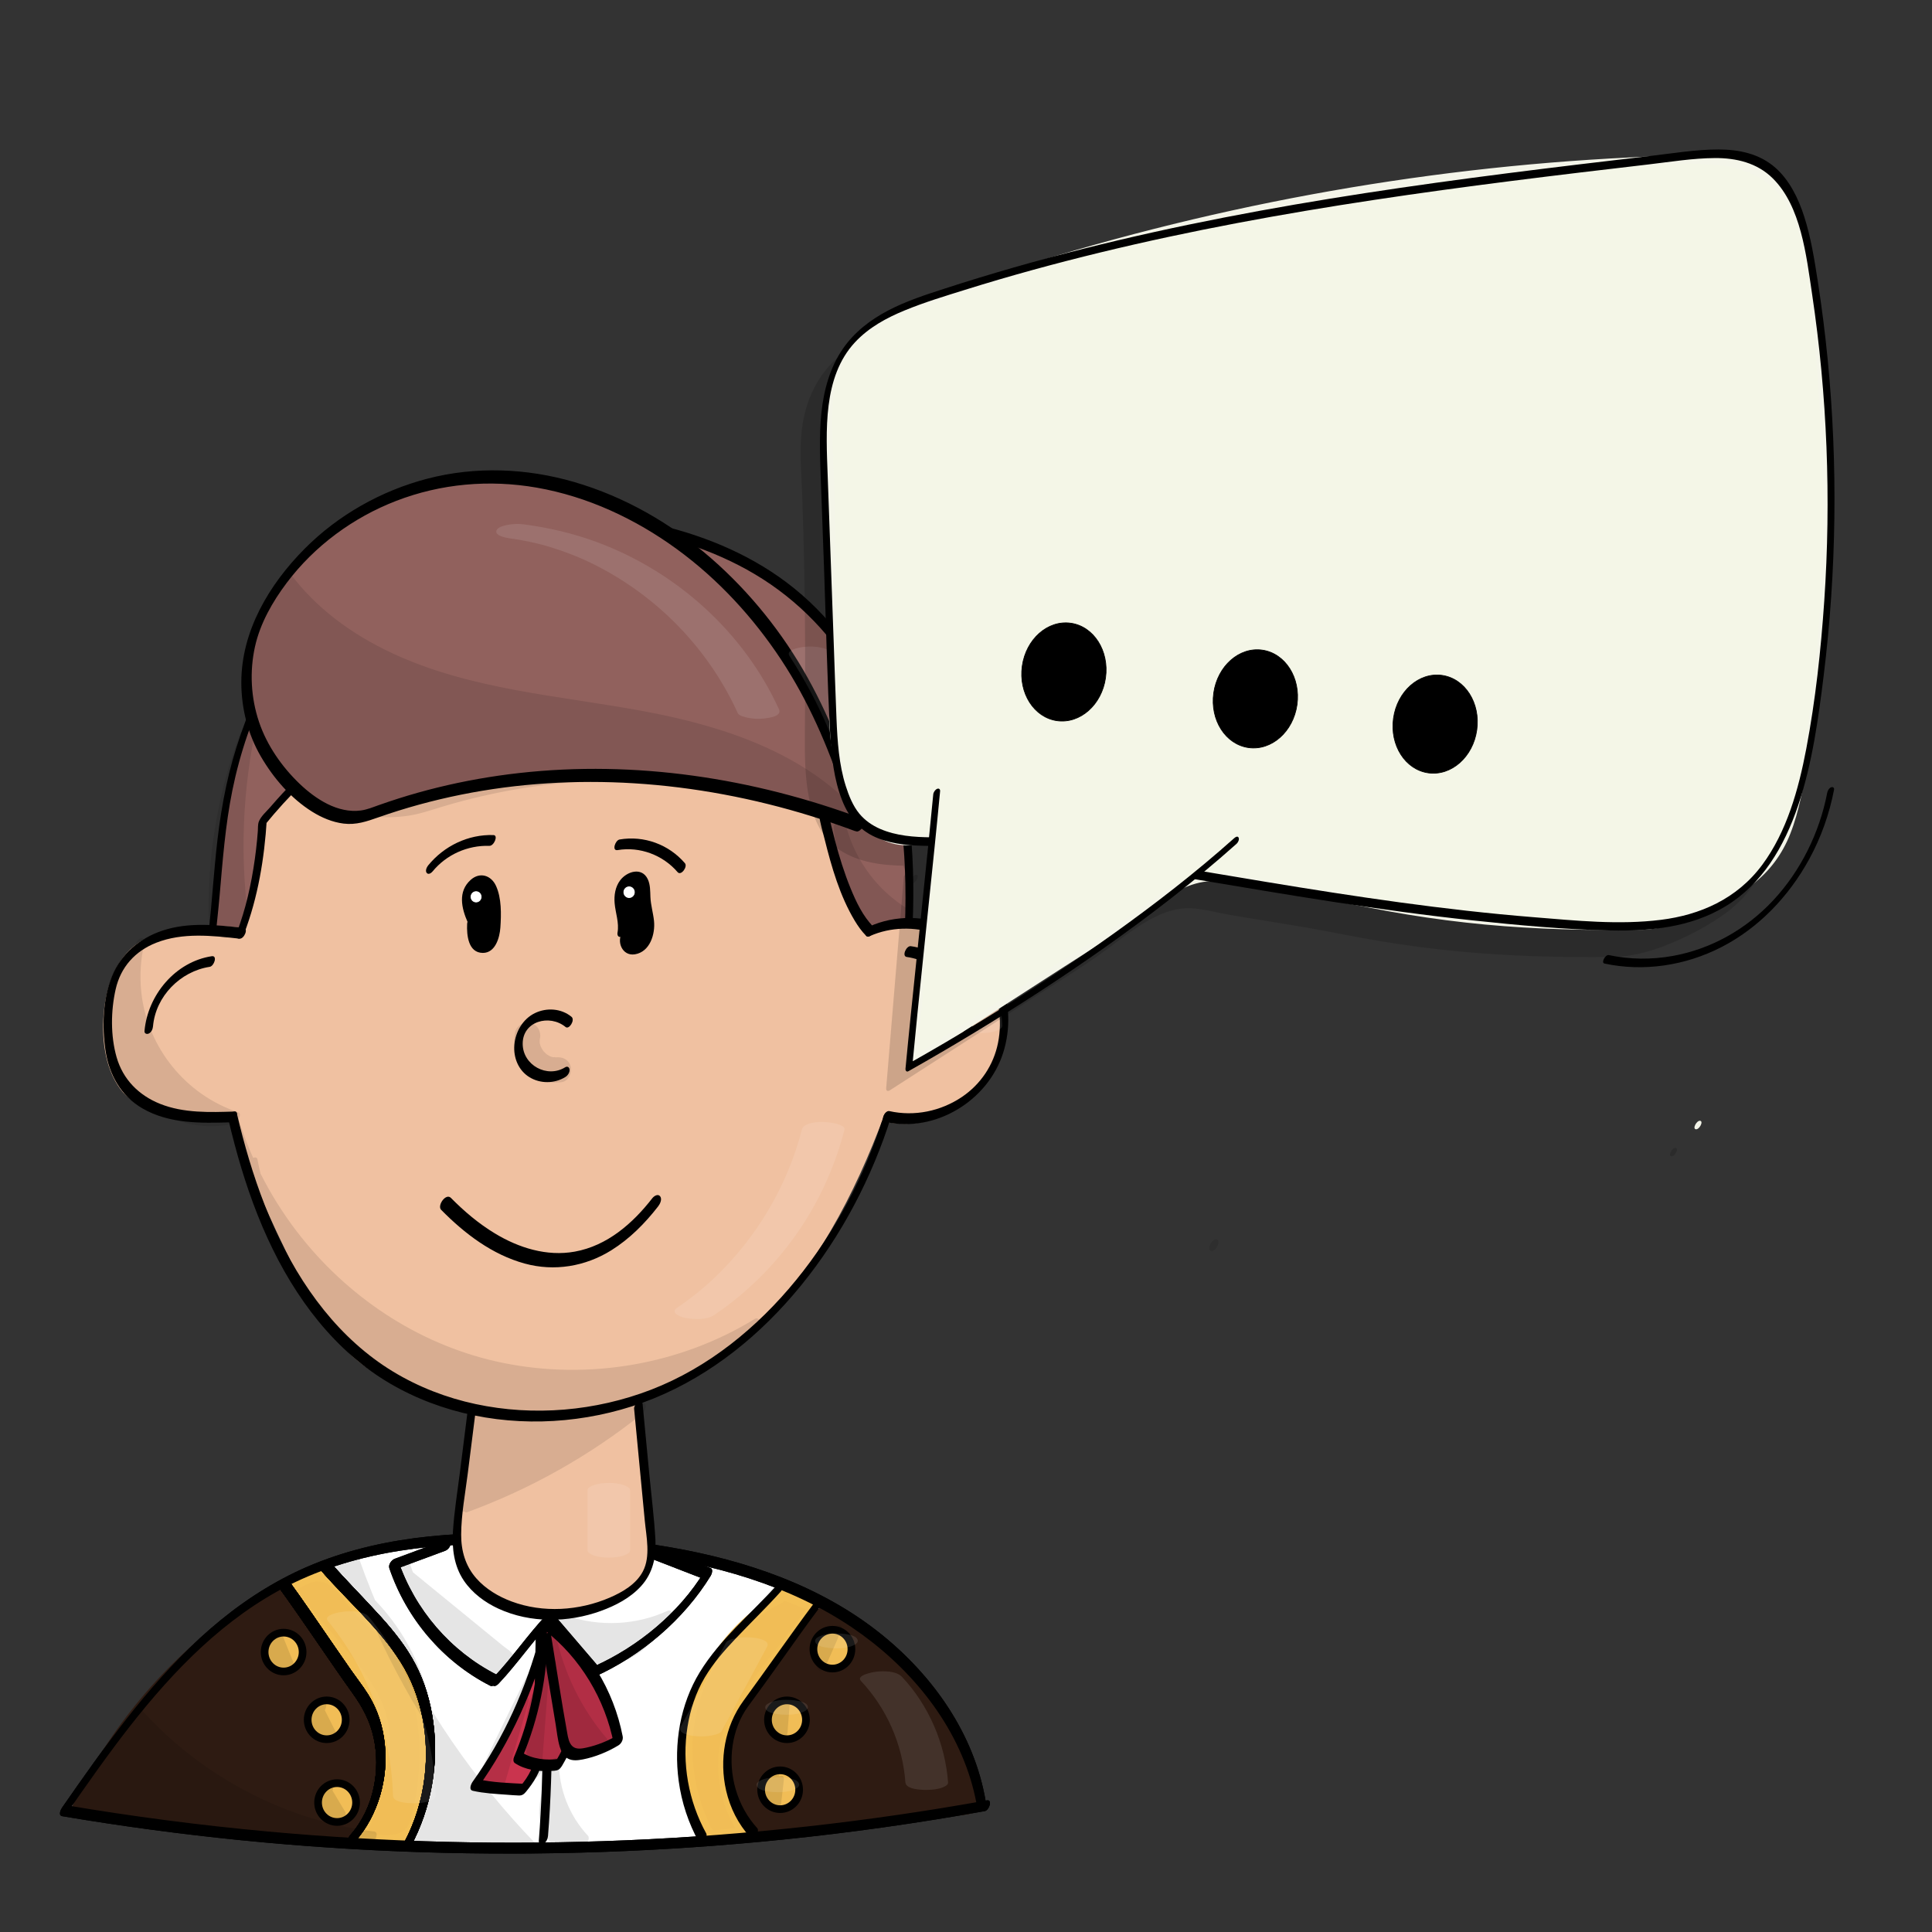 <?xml version="1.0" encoding="utf-8"?>
<!-- Generator: Adobe Adobe Illustrator 24.2.0, SVG Export Plug-In . SVG Version: 6.00 Build 0)  -->
<svg version="1.1" xmlns="http://www.w3.org/2000/svg" xmlns:xlink="http://www.w3.org/1999/xlink" x="0px" y="0px"
	 viewBox="0 0 2000 2000" style="enable-background:new 0 0 2000 2000;" xml:space="preserve">
<rect x="0" y="0" width="2000" height="2000" fill="#333333" stroke="none"/>
<style type="text/css">
	.st0{fill:#FFFFFF;}
	.st1{fill:#2E1B12;}
	.st2{fill:#F1BD56;stroke:#000000;stroke-width:7.948;stroke-miterlimit:10;}
	.st3{fill:#F1BD56;}
	.st4{fill:#F3C057;}
	.st5{fill:#CA344E;}
	.st6{fill:#B22E45;}
	.st7{fill:#91615D;}
	.st8{fill:#F0C1A1;}
	.st9{fill:#FFFFFF;stroke:#FFFFFF;stroke-width:0.814;stroke-miterlimit:10;}
	.st10{opacity:0.102;}
	.st11{opacity:0.149;}
	.st12{fill:#F4F5E9;}
	.st13{fill:#F4F6E7;}
	.st14{stroke:#000000;stroke-width:0.75;stroke-miterlimit:10;}
</style>
<g id="Ebene_24_Kopie_2">
	<g>
		<path class="st0" d="M1016.13,1868.53c-15-90.79-83.45-166.46-165.06-209.59s-175.31-57.78-267.5-63.82
			c-94.39-6.18-192.78-3.24-278.03,37.59c-103.55,49.6-173.56,147.67-238.99,241.75c315.09,53.32,639.5,51.56,953.98-5.17"/>
		<g>
			<path d="M1020.42,1864.84c-11.78-69.89-54.65-130.44-109.33-174.03c-62.12-49.51-139.23-75.52-216.68-89
				c-41.49-7.22-83.53-11.13-125.57-13.34c-41.62-2.19-83.42-2.26-124.91,2.07c-40.74,4.26-81.09,13.04-119.09,28.52
				c-35.07,14.29-67.39,34.38-96.68,58.31c-58.61,47.9-104.47,109.22-147.74,170.75c-5.41,7.69-10.79,15.41-16.16,23.13
				c-1.42,2.04-4.24,8.13,0.15,8.87c123.12,20.79,247.62,33.26,372.42,37.28c124.52,4.01,249.28-0.37,373.22-13.02
				c70.15-7.16,140.02-17.03,209.41-29.52c4.55-0.82,8.36-12.25,2.1-11.12c-123.17,22.18-247.81,36-372.85,41.3
				c-124.1,5.26-248.56,2.21-372.26-9.15c-69.58-6.39-138.9-15.44-207.79-27.08c0.05,2.96,0.1,5.91,0.15,8.87
				c42.32-60.84,85.44-122.4,140.17-172.9c26.96-24.88,56.68-46.75,89.43-63.4c36.12-18.36,75.4-29.68,115.32-36.03
				c40.41-6.42,81.48-7.8,122.33-6.7c41.1,1.1,82.29,4.19,123.04,9.71c78.48,10.62,157.65,31.97,223.81,76.99
				c56.94,38.74,104.66,94.94,123.42,162.12c2.28,8.15,4.09,16.42,5.49,24.76c0.5,2.94,3.97,1.86,5.5,0.62
				C1019.66,1870.97,1020.91,1867.75,1020.42,1864.84L1020.42,1864.84z"/>
		</g>
	</g>
	<g>
		<g>
			<path d="M516.32,1742.75c19.22-20.42,35.06-43.8,54.28-64.22c-2.18,0.52-4.36,1.04-6.55,1.56c15.76,18.4,31.53,36.8,47.29,55.21
				c3.9,4.55,11.54-6.12,8.22-10.01c-15.76-18.4-31.53-36.8-47.29-55.21c-2.05-2.4-4.95-0.14-6.55,1.56
				c-19.22,20.42-35.06,43.8-54.28,64.22c-1.7,1.8-3.5,6.2-1.67,8.44C511.79,1746.78,514.77,1744.4,516.32,1742.75L516.32,1742.75z"
				/>
		</g>
	</g>
	<g>
		<g>
			<path d="M615.55,1735.76c48.36-21.74,92.57-59.39,120.29-104.71c0.99-1.62,2.62-6.66-0.13-7.72
				c-18.69-7.23-37.37-14.47-56.06-21.7c-5.19-2.01-11.44,9.61-6.62,11.47c18.69,7.23,37.37,14.47,56.06,21.7
				c-0.04-2.57-0.09-5.15-0.13-7.72c-26.06,42.61-68.24,77.38-113.59,97.77C610.71,1726.93,608.37,1738.99,615.55,1735.76
				L615.55,1735.76z"/>
		</g>
	</g>
	<g>
		<g>
			<path d="M463.01,1593.48c-18.08,6.7-36.16,13.4-54.24,20.1c-3.45,1.28-7.04,6.02-5.72,9.91
				c17.67,52.04,55.29,96.57,104.37,121.56c4.89,2.49,11.4-9.04,6.62-11.47c-47.71-24.3-84.6-67.33-101.8-117.99
				c-1.91,3.3-3.81,6.6-5.72,9.91c18.08-6.7,36.16-13.4,54.24-20.1c2.98-1.1,5.23-3.99,5.77-7.14
				C466.88,1596.18,466.05,1592.35,463.01,1593.48L463.01,1593.48z"/>
		</g>
	</g>
	<g>
		<g>
			<path d="M559.89,1683.9c2.13,73.87,3.77,148.08-2.13,221.82c-0.24,2.98,2.58,3.93,4.87,2.81c2.95-1.44,4.44-5.05,4.68-8.11
				c5.91-73.75,4.26-147.95,2.13-221.82c-0.08-2.9-2.36-4.04-4.87-2.81C561.87,1677.12,559.81,1680.93,559.89,1683.9L559.89,1683.9z
				"/>
		</g>
	</g>
</g>
<g id="Ebene_31">
	<g>
		<path class="st1" d="M291.73,1643.12c-93.31,51-169.84,133.36-214.82,231.18c83.36,9.01,167.21,14.18,250.09,27.03
			c49.41,7.66,65.04-31.08,68.09-66.73c3.05-35.65-14.13-69.92-34.84-98.79c-20.71-28.87-45.56-54.95-61.77-86.68"/>
		<g>
			<path class="st1" d="M291.64,1637.66c-74.46,40.86-137.73,100.77-183.77,172.05c-13.26,20.53-24.92,42.01-35.16,64.19
				c-0.92,2-1.04,6.13,1.92,6.45c45.28,4.88,90.67,8.65,135.99,13.12c22.49,2.22,44.97,4.61,67.39,7.41
				c11.37,1.42,22.74,2.94,34.08,4.59c9.44,1.38,18.88,3.32,28.47,2.77c29.11-1.67,47.41-23.91,54.86-50.49
				c4.18-14.92,5.89-30.93,4.07-46.33c-2.34-19.77-9.62-38.42-19.23-55.75c-22.09-39.8-56.7-71.02-77.67-111.56
				c-2.53-4.89-10.6,5.4-8.22,10.01c32.58,63,108.36,114.81,94.48,194.08c-1.97,11.27-5.4,22.98-12.53,32.14
				c-7.47,9.59-18.43,14.82-30.48,15.74c-8.85,0.68-17.56-1-26.28-2.29c-10.69-1.58-21.4-3.04-32.12-4.41
				c-21.12-2.69-42.28-5.01-63.46-7.15c-48.24-4.87-96.58-8.81-144.79-14c0.64,2.15,1.28,4.3,1.92,6.45
				c34.27-74.2,87.25-139.43,152.51-188.59c18.46-13.91,37.95-26.4,58.21-37.52c2.67-1.47,4.84-5.03,4.68-8.11
				C296.36,1637.65,294.2,1636.25,291.64,1637.66L291.64,1637.66z"/>
		</g>
	</g>
	<g>
		<path class="st1" d="M842.06,1661.72c-39.05,17.29-70.21,52.26-83.4,93.58c-13.19,41.32,2.09,106.16,23.66,143.63
			c74.54-9.1,149.08-18.19,223.62-27.29c4.86-0.59,8.5-6.17,7.17-10.98c-23.31-84.23-84.4-156.72-162.5-192.81"/>
		<g>
			<path class="st1" d="M841.96,1656.26c-35.47,15.93-63.94,45.29-80.33,80.38c-7.72,16.52-11.99,33.71-12.58,51.94
				c-0.62,19.3,2.14,38.79,6.73,57.51c4.93,20.09,12.16,39.84,22.41,57.84c0.62,1.08,1.95,1.08,2.99,0.95
				c39.58-4.83,79.16-9.66,118.73-14.49c19.79-2.42,39.58-4.83,59.37-7.25c9.89-1.21,19.79-2.42,29.68-3.62
				c7.96-0.97,17.78-0.25,23.71-6.49c5.25-5.53,6.23-12.16,4.19-19.24c-2.09-7.27-4.47-14.46-7.12-21.55
				c-5.24-14.03-11.54-27.7-18.76-40.82c-14.51-26.38-32.9-50.62-54.4-71.7c-24.15-23.67-52-43.33-82.67-57.61
				c-5-2.33-11.43,9.23-6.62,11.47c51.28,23.87,94.65,62.76,125.09,110.34c15.27,23.87,27.17,49.82,35.09,77.04
				c0.33,1.12,1.54,3.46,1.11,4.53c0.16-0.4-1.19,0.09-1.53,0.18c-4.63,1.25-10.09,1.23-14.84,1.81c-9.23,1.13-18.47,2.25-27.7,3.38
				c-18.47,2.25-36.94,4.51-55.41,6.76c-41.89,5.11-83.77,10.22-125.66,15.34c1,0.32,1.99,0.64,2.99,0.95
				c-16.97-29.78-26.63-65.51-27.79-99.71c-0.57-16.78,1.57-32.86,7.8-48.49c6.45-16.18,15.97-31.03,27.68-43.91
				c13.42-14.76,29.87-26.48,48.05-34.64C846.81,1665.09,849.15,1653.04,841.96,1656.26L841.96,1656.26z"/>
		</g>
	</g>
</g>
<g id="Ebene_32">
	<ellipse class="st2" cx="293.6" cy="1710.21" rx="19.67" ry="20.09"/>
	<ellipse class="st2" cx="338.18" cy="1780.33" rx="19.67" ry="20.09"/>
	<ellipse class="st2" cx="348.94" cy="1866" rx="19.67" ry="20.09"/>
	<ellipse class="st2" cx="861.73" cy="1707.2" rx="19.67" ry="20.09"/>
	<ellipse class="st2" cx="814.66" cy="1780.33" rx="19.67" ry="20.09"/>
	<ellipse class="st2" cx="807.6" cy="1852.73" rx="19.67" ry="20.09"/>
</g>
<g id="Ebene_24">
	<g>
		<path class="st3" d="M808.94,1654.01c-42.26,21.33-75.31,60.91-89.25,106.89c-13.94,45.98-8.57,97.7,14.5,139.68
			c12.69-0.99,25.37-1.97,38.06-2.96c-27.37-35.32-32.65-90.29-9.05-128.34c24-38.7,51.62-66.78,78.85-107.55
			c-11.5-4.51-23-9.01-34.5-13.52"/>
		<g>
			<path class="st4" d="M808.85,1648.55c-69.97,35.71-110.2,114.69-99.85,192.24c3.04,22.75,10.13,44.62,21.09,64.79
				c0.45,0.63,1.06,0.98,1.83,1.06c12.69-0.99,25.37-1.97,38.06-2.96c4.09-0.32,9.42-7.09,6.39-11.06
				c-18.79-24.61-27-57.41-21.93-87.99c2.69-16.23,9.6-29.75,18.62-43.33c10.2-15.34,21.59-29.85,32.97-44.33
				c13.66-17.39,27.15-34.88,39.48-53.25c1.07-1.6,2.56-6.67-0.13-7.72c-11.5-4.51-23-9.01-34.5-13.52
				c-5.18-2.03-11.44,9.58-6.62,11.47c11.5,4.51,23,9.01,34.5,13.52c-0.04-2.57-0.09-5.15-0.13-7.72
				c-22.43,33.43-49.6,63.35-71.95,96.83c-9.73,14.57-17.41,29.49-20.86,46.81c-3.22,16.13-3.01,32.87,0.11,49
				c3.51,18.13,11.02,35.55,22.24,50.24c2.13-3.69,4.26-7.38,6.39-11.06c-5.71,0.44-11.42,0.89-17.13,1.33
				c-2.85,0.22-5.71,0.44-8.56,0.67c-2.11,0.16-8.55,1.71-10.47,0.81c-3.07-1.43-5.3-9.04-6.65-12.16
				c-2.14-4.92-4.05-9.93-5.73-15.02c-6.63-20.03-9.68-41.1-9.07-62.19c1.14-39.41,16.18-77.22,42.18-106.82
				c14.02-15.96,31.02-29.06,49.93-38.71c2.7-1.38,4.84-5.09,4.68-8.11C813.57,1648.47,811.43,1647.23,808.85,1648.55
				L808.85,1648.55z"/>
		</g>
	</g>
	<g>
		<path class="st3" d="M299.84,1648.21c38.53,47.77,67.56,76.31,87.83,111.61c23.76,41.37,4.23,99.04-13.98,143.25
			c20.38,2.89,48.15,9.77,56.21-21.23c21.43-82.45,6.59-161.57-52.44-210.38c-7.71-6.38-13.15-15.09-19.43-22.94
			s-14.05-15.25-23.77-17.28c-9.72-2.03-25.41,7.6-36.23,14.45"/>
		<g>
			<path class="st4" d="M295.73,1653.21c23.82,29.48,50.08,57.2,72.35,87.89c9.69,13.35,19.31,27.37,23.23,43.6
				c4.42,18.26,2.64,37.5-1.22,55.69c-4.55,21.44-12.29,42.06-20.61,62.29c-0.86,2.1-1.08,6.02,1.92,6.45
				c20.06,2.89,42.93,6.88,56.21-12.51c8.21-11.98,10.25-28.46,12.58-42.48c2.44-14.72,3.79-29.68,3.78-44.61
				c-0.02-28.06-4.97-56.44-16.44-82.15c-5.59-12.54-12.53-24.41-20.97-35.25c-4.31-5.53-8.99-10.79-13.98-15.72
				c-5.09-5.03-10.92-9.34-15.85-14.52c-11.67-12.24-19.46-30.11-36.67-35.74c-14.56-4.77-30.42,6.68-42.12,14.07
				c-2.62,1.65-4.85,4.9-4.68,8.11c0.14,2.67,2.34,4.4,4.87,2.81c5.57-3.52,11.19-7.01,17.13-9.89c5.03-2.44,11.02-5.06,16.73-3.96
				c14.32,2.76,22.85,17.76,31.12,28.25c8.29,10.53,19.38,18.29,28.3,28.28c8.27,9.27,15.47,19.48,21.42,30.38
				c25.61,46.86,25.99,103.15,13.65,153.97c-1.4,5.76-2.84,11.87-7.39,16.03c-3.42,3.14-8.06,4.51-12.56,5.16
				c-10.11,1.45-20.58-0.92-30.57-2.35c0.64,2.15,1.28,4.3,1.92,6.45c14.76-35.91,29.72-76.21,24.6-115.7
				c-4.52-34.8-30.27-63.33-52.08-89.21c-15.53-18.42-31.31-36.61-46.45-55.35C300.21,1638.58,292.5,1649.22,295.73,1653.21
				L295.73,1653.21z"/>
		</g>
	</g>
</g>
<g id="Ebene_21">
	<g>
		<path class="st5" d="M563.52,1692.68c-14.37,54.77-38.83,109.43-71.74,155.1c13.01,3.05,49.18,4.94,49.18,4.94
			s15.76-18.26,16.01-31.89c0.79-43.53,1.58-87.05,2.38-130.58"/>
		<g>
			<path d="M558.88,1693.86c-14.15,53.56-37.2,105.39-69.54,150.48c-1.68,2.35-4.42,8.47,0.16,9.5c11.43,2.58,23.42,3.2,35.08,4.04
				c4.21,0.31,8.45,0.71,12.68,0.82c3.28,0.08,5.2-1.4,7.25-3.88c7.6-9.2,15.25-20.88,16.93-32.92c1.34-9.58,0.6-19.77,0.77-29.44
				c0.2-10.88,0.4-21.76,0.59-32.64c0.44-24.07,0.88-48.14,1.31-72.21c0.05-2.94-2.45-3.99-4.87-2.81c-2.82,1.38-4.63,5.1-4.68,8.11
				c-0.59,32.64-1.19,65.29-1.78,97.93c-0.15,8.24-0.3,16.49-0.45,24.73c-0.11,5.95-0.08,10.99-2.55,16.48
				c-2.79,6.21-6.84,12.06-11.26,17.22c1.57-0.87,3.14-1.75,4.72-2.62c-16.28-0.86-33.24-1.34-49.18-4.94
				c0.05,3.17,0.11,6.33,0.16,9.5c34.45-48.04,58.87-102.66,73.95-159.73c0.67-2.52-0.68-5.28-3.52-4.78
				C561.5,1687.28,559.59,1691.16,558.88,1693.86L558.88,1693.86z"/>
		</g>
	</g>
	<g>
		<path class="st6" d="M562.19,1692.35c-0.03,43.56-8.91,87.1-25.91,127.05c16.06,11.19,41.56,7.23,41.56,7.23
			s17.68-27.55,16.15-43.79c-1.53-16.24-8.38-31.39-14.99-46.24c-6.61-14.85-13.18-30.19-14.08-46.48"/>
		<g>
			<path d="M557.41,1695.01c-0.15,42.62-8.76,84.75-25.33,124.01c-0.79,1.86-1.04,4.84,0.89,6.13c10.54,7.02,23.88,8.75,36.3,8.13
				c2.93-0.15,6.73,0.12,9.27-1.59c2.43-1.64,4.05-5.11,5.49-7.61c5.79-10.05,11.05-20.82,13.65-32.18
				c3.55-15.46-2.42-31.77-8.29-45.93c-7.86-18.97-18.27-37.6-19.69-58.48c-0.53-7.82-9.9,0.21-9.55,5.3
				c2.11,30.96,22.14,56.08,28.06,85.99c2.17,10.96-0.54,20.08-5.16,30.05c-2.52,5.44-5.42,10.78-8.65,15.84
				c1.52-1.32,3.04-2.65,4.56-3.97c-13.03,1.97-28.26,0.38-39.37-7.01c0.3,2.04,0.59,4.08,0.89,6.13
				c17.36-41.12,26.33-85.46,26.49-130.09c0.01-2.93-2.43-4-4.87-2.81C559.31,1688.26,557.42,1692,557.41,1695.01L557.41,1695.01z"
				/>
		</g>
	</g>
	<g>
		<path class="st6" d="M565.79,1696.26c5.53,33.44,11.05,66.87,16.58,100.31c1.91,11.54,5.04,20.25,16.48,19.57
			c11.44-0.68,31.37-8.69,41.16-14.76c-8.97-47.29-35.6-90.86-73.26-119.87"/>
		<g>
			<path d="M561.19,1700.21c3.14,19.01,6.28,38.03,9.43,57.04c1.52,9.18,3.03,18.36,4.55,27.54c1.29,7.78,2.01,15.89,4.28,23.46
				c1.41,4.71,3.79,9.65,8.27,12.14c4.8,2.66,10.57,1.95,15.72,0.94c12.67-2.48,25.63-7.79,36.66-14.47
				c3.09-1.87,5.21-5.79,4.5-9.41c-9.3-47.95-35.96-91.68-74.55-121.66c-4.09-3.18-11.03,8.05-6.62,11.47
				c37.41,29.06,62.98,71.67,71.98,118.09c1.5-3.14,3-6.27,4.5-9.41c-10.04,6.09-21.5,10.73-32.98,13.22
				c-4.6,1-10.35,2.08-14.24-1.35c-3.72-3.29-4.67-9.19-5.5-13.8c-6.12-33.79-11.21-67.8-16.81-101.68
				c-0.52-3.16-4.26-1.99-5.9-0.66C562,1693.66,560.67,1697.09,561.19,1700.21L561.19,1700.21z"/>
		</g>
	</g>
</g>
<g id="Ebene_23">
	<g>
		<g>
			<g>
				<path d="M291.03,1646.68c25.37,35.09,49.07,71.34,74.27,106.55c10.18,14.21,17.85,28.64,21.56,45.88
					c3.59,16.7,3.5,34.18,0.06,50.9c-3.78,18.35-11.85,35.55-24.28,49.63c-1.65,1.86-3.53,6.16-1.67,8.44
					c1.98,2.43,5.04,0.14,6.55-1.56c24.05-27.25,34.73-65.53,30.76-101.44c-1.97-17.81-7.35-35.23-16.85-50.49
					c-5.53-8.89-12.09-17.2-18.1-25.77c-6.62-9.45-13.17-18.96-19.71-28.47c-14.65-21.32-29.21-42.71-44.37-63.67
					C295.82,1631.93,288,1642.49,291.03,1646.68L291.03,1646.68z"/>
			</g>
		</g>
		<g>
			<g>
				<path d="M333.17,1626.69c27.1,31.11,59.47,58.79,81.62,93.9c22.08,34.99,29.68,78.25,24.73,119.07
					c-2.86,23.57-9.84,46.52-21.02,67.49c-1.08,2.03-2.52,6.19,0.13,7.72c2.55,1.47,5.71-1.79,6.75-3.75
					c20.86-39.13,29.12-84.42,23.12-128.39c-2.86-20.97-8.77-41.45-18.62-60.23c-9.49-18.1-22.37-34.08-36.02-49.18
					c-17.26-19.09-35.56-37.21-52.48-56.63C337.44,1612.15,329.82,1622.84,333.17,1626.69L333.17,1626.69z"/>
			</g>
		</g>
	</g>
	<g>
		<g>
			<g>
				<path d="M291.03,1646.68c25.37,35.09,49.07,71.34,74.27,106.55c10.18,14.21,17.85,28.64,21.56,45.88
					c3.59,16.7,3.5,34.18,0.06,50.9c-3.78,18.35-11.85,35.55-24.28,49.63c-1.65,1.86-3.53,6.16-1.67,8.44
					c1.98,2.43,5.04,0.14,6.55-1.56c24.05-27.25,34.73-65.53,30.76-101.44c-1.97-17.81-7.35-35.23-16.85-50.49
					c-5.53-8.89-12.09-17.2-18.1-25.77c-6.62-9.45-13.17-18.96-19.71-28.47c-14.65-21.32-29.21-42.71-44.37-63.67
					C295.82,1631.93,288,1642.49,291.03,1646.68L291.03,1646.68z"/>
			</g>
		</g>
		<g>
			<g>
				<path d="M333.17,1626.69c27.1,31.11,59.47,58.79,81.62,93.9c22.08,34.99,29.68,78.25,24.73,119.07
					c-2.86,23.57-9.84,46.52-21.02,67.49c-1.08,2.03-2.52,6.19,0.13,7.72c2.55,1.47,5.71-1.79,6.75-3.75
					c20.86-39.13,29.12-84.42,23.12-128.39c-2.86-20.97-8.77-41.45-18.62-60.23c-9.49-18.1-22.37-34.08-36.02-49.18
					c-17.26-19.09-35.56-37.21-52.48-56.63C337.44,1612.15,329.82,1622.84,333.17,1626.69L333.17,1626.69z"/>
			</g>
		</g>
	</g>
	<g>
		<g>
			<g>
				<path d="M291.03,1646.68c25.37,35.09,49.07,71.34,74.27,106.55c10.18,14.21,17.85,28.64,21.56,45.88
					c3.59,16.7,3.5,34.18,0.06,50.9c-3.78,18.35-11.85,35.55-24.28,49.63c-1.65,1.86-3.53,6.16-1.67,8.44
					c1.98,2.43,5.04,0.14,6.55-1.56c24.05-27.25,34.73-65.53,30.76-101.44c-1.97-17.81-7.35-35.23-16.85-50.49
					c-5.53-8.89-12.09-17.2-18.1-25.77c-6.62-9.45-13.17-18.96-19.71-28.47c-14.65-21.32-29.21-42.71-44.37-63.67
					C295.82,1631.93,288,1642.49,291.03,1646.68L291.03,1646.68z"/>
			</g>
		</g>
		<g>
			<g>
				<path d="M333.17,1626.69c27.1,31.11,59.47,58.79,81.62,93.9c22.08,34.99,29.68,78.25,24.73,119.07
					c-2.86,23.57-9.84,46.52-21.02,67.49c-1.08,2.03-2.52,6.19,0.13,7.72c2.55,1.47,5.71-1.79,6.75-3.75
					c20.86-39.13,29.12-84.42,23.12-128.39c-2.86-20.97-8.77-41.45-18.62-60.23c-9.49-18.1-22.37-34.08-36.02-49.18
					c-17.26-19.09-35.56-37.21-52.48-56.63C337.44,1612.15,329.82,1622.84,333.17,1626.69L333.17,1626.69z"/>
			</g>
		</g>
	</g>
	<g>
		<g>
			<g>
				<path d="M291.03,1646.68c25.37,35.09,49.07,71.34,74.27,106.55c10.18,14.21,17.85,28.64,21.56,45.88
					c3.59,16.7,3.5,34.18,0.06,50.9c-3.78,18.35-11.85,35.55-24.28,49.63c-1.65,1.86-3.53,6.16-1.67,8.44
					c1.98,2.43,5.04,0.14,6.55-1.56c24.05-27.25,34.73-65.53,30.76-101.44c-1.97-17.81-7.35-35.23-16.85-50.49
					c-5.53-8.89-12.09-17.2-18.1-25.77c-6.62-9.45-13.17-18.96-19.71-28.47c-14.65-21.32-29.21-42.71-44.37-63.67
					C295.82,1631.93,288,1642.49,291.03,1646.68L291.03,1646.68z"/>
			</g>
		</g>
		<g>
			<g>
				<path d="M333.17,1626.69c27.1,31.11,59.47,58.79,81.62,93.9c22.08,34.99,29.68,78.25,24.73,119.07
					c-2.86,23.57-9.84,46.52-21.02,67.49c-1.08,2.03-2.52,6.19,0.13,7.72c2.55,1.47,5.71-1.79,6.75-3.75
					c20.86-39.13,29.12-84.42,23.12-128.39c-2.86-20.97-8.77-41.45-18.62-60.23c-9.49-18.1-22.37-34.08-36.02-49.18
					c-17.26-19.09-35.56-37.21-52.48-56.63C337.44,1612.15,329.82,1622.84,333.17,1626.69L333.17,1626.69z"/>
			</g>
		</g>
	</g>
	<g>
		<g>
			<g>
				<path d="M291.03,1646.68c25.37,35.09,49.07,71.34,74.27,106.55c10.18,14.21,17.85,28.64,21.56,45.88
					c3.59,16.7,3.5,34.18,0.06,50.9c-3.78,18.35-11.85,35.55-24.28,49.63c-1.65,1.86-3.53,6.16-1.67,8.44
					c1.98,2.43,5.04,0.14,6.55-1.56c24.05-27.25,34.73-65.53,30.76-101.44c-1.97-17.81-7.35-35.23-16.85-50.49
					c-5.53-8.89-12.09-17.2-18.1-25.77c-6.62-9.45-13.17-18.96-19.71-28.47c-14.65-21.32-29.21-42.71-44.37-63.67
					C295.82,1631.93,288,1642.49,291.03,1646.68L291.03,1646.68z"/>
			</g>
		</g>
		<g>
			<g>
				<path d="M333.17,1626.69c27.1,31.11,59.47,58.79,81.62,93.9c22.08,34.99,29.68,78.25,24.73,119.07
					c-2.86,23.57-9.84,46.52-21.02,67.49c-1.08,2.03-2.52,6.19,0.13,7.72c2.55,1.47,5.71-1.79,6.75-3.75
					c20.86-39.13,29.12-84.42,23.12-128.39c-2.86-20.97-8.77-41.45-18.62-60.23c-9.49-18.1-22.37-34.08-36.02-49.18
					c-17.26-19.09-35.56-37.21-52.48-56.63C337.44,1612.15,329.82,1622.84,333.17,1626.69L333.17,1626.69z"/>
			</g>
		</g>
	</g>
	<g>
		<g>
			<g>
				<path d="M291.03,1646.68c25.37,35.09,49.07,71.34,74.27,106.55c10.18,14.21,17.85,28.64,21.56,45.88
					c3.59,16.7,3.5,34.18,0.06,50.9c-3.78,18.35-11.85,35.55-24.28,49.63c-1.65,1.86-3.53,6.16-1.67,8.44
					c1.98,2.43,5.04,0.14,6.55-1.56c24.05-27.25,34.73-65.53,30.76-101.44c-1.97-17.81-7.35-35.23-16.85-50.49
					c-5.53-8.89-12.09-17.2-18.1-25.77c-6.62-9.45-13.17-18.96-19.71-28.47c-14.65-21.32-29.21-42.71-44.37-63.67
					C295.82,1631.93,288,1642.49,291.03,1646.68L291.03,1646.68z"/>
			</g>
		</g>
		<g>
			<g>
				<path d="M333.17,1626.69c27.1,31.11,59.47,58.79,81.62,93.9c22.08,34.99,29.68,78.25,24.73,119.07
					c-2.86,23.57-9.84,46.52-21.02,67.49c-1.08,2.03-2.52,6.19,0.13,7.72c2.55,1.47,5.71-1.79,6.75-3.75
					c20.86-39.13,29.12-84.42,23.12-128.39c-2.86-20.97-8.77-41.45-18.62-60.23c-9.49-18.1-22.37-34.08-36.02-49.18
					c-17.26-19.09-35.56-37.21-52.48-56.63C337.44,1612.15,329.82,1622.84,333.17,1626.69L333.17,1626.69z"/>
			</g>
		</g>
	</g>
	<g>
		<g>
			<g>
				<path d="M842.86,1659.34c-24.93,33.32-48.57,67.6-73.15,101.18c-19.47,26.6-25.35,61.3-17.99,93.23
					c4.07,17.68,12.4,34.41,24.65,47.84c3.71,4.07,10.63-5.71,7.5-9.14c-20.8-22.8-29.93-55.11-25.46-85.55
					c2.15-14.61,7.37-28.74,16.17-40.66c11.56-15.66,22.95-31.44,34.23-47.3c12.7-17.87,25.37-35.76,38.5-53.31
					c1.38-1.84,3.3-5.52,1.52-7.71C847.11,1655.79,844.11,1657.66,842.86,1659.34L842.86,1659.34z"/>
			</g>
		</g>
		<g>
			<g>
				<path d="M803.71,1641.4c-26.6,29.48-58.45,55.51-79.34,89.69c-20.3,33.22-26.99,74.12-21.81,112.44
					c3.02,22.32,10.1,43.76,20.98,63.49c2.46,4.46,9.79-4.98,7.5-9.14c-18.38-33.33-25.39-72.73-19.33-110.34
					c2.88-17.9,8.54-35.22,17.77-50.87c8.81-14.92,20.31-28.05,32.19-40.58c15.39-16.24,31.49-31.78,46.49-48.4
					C812.35,1643.04,809.1,1635.43,803.71,1641.4L803.71,1641.4z"/>
			</g>
		</g>
	</g>
</g>
<g id="Ebene_24_Kopie_3">
	<g>
		<g>
			<path d="M1020.42,1864.84c-11.78-69.89-54.65-130.44-109.33-174.03c-62.12-49.51-139.23-75.52-216.68-89
				c-41.49-7.22-83.53-11.13-125.57-13.34c-41.62-2.19-83.42-2.26-124.91,2.07c-40.74,4.26-81.09,13.04-119.09,28.52
				c-35.07,14.29-67.39,34.38-96.68,58.31c-58.61,47.9-104.47,109.22-147.74,170.75c-5.41,7.69-10.79,15.41-16.16,23.13
				c-1.42,2.04-4.24,8.13,0.15,8.87c123.12,20.79,247.62,33.26,372.42,37.28c124.52,4.01,249.28-0.37,373.22-13.02
				c70.15-7.16,140.02-17.03,209.41-29.52c4.55-0.82,8.36-12.25,2.1-11.12c-123.17,22.18-247.81,36-372.85,41.3
				c-124.1,5.26-248.56,2.21-372.26-9.15c-69.58-6.39-138.9-15.44-207.79-27.08c0.05,2.96,0.1,5.91,0.15,8.87
				c42.32-60.84,85.44-122.4,140.17-172.9c26.96-24.88,56.68-46.75,89.43-63.4c36.12-18.36,75.4-29.68,115.32-36.03
				c40.41-6.42,81.48-7.8,122.33-6.7c41.1,1.1,82.29,4.19,123.04,9.71c78.48,10.62,157.65,31.97,223.81,76.99
				c56.94,38.74,104.66,94.94,123.42,162.12c2.28,8.15,4.09,16.42,5.49,24.76c0.5,2.94,3.97,1.86,5.5,0.62
				C1019.66,1870.97,1020.91,1867.75,1020.42,1864.84L1020.42,1864.84z"/>
		</g>
	</g>
	<g>
		<g>
			<path d="M516.32,1742.75c19.22-20.42,35.06-43.8,54.28-64.22c-2.18,0.52-4.36,1.04-6.55,1.56c15.76,18.4,31.53,36.8,47.29,55.21
				c3.9,4.55,11.54-6.12,8.22-10.01c-15.76-18.4-31.53-36.8-47.29-55.21c-2.05-2.4-4.95-0.14-6.55,1.56
				c-19.22,20.42-35.06,43.8-54.28,64.22c-1.7,1.8-3.5,6.2-1.67,8.44C511.79,1746.78,514.77,1744.4,516.32,1742.75L516.32,1742.75z"
				/>
		</g>
	</g>
	<g>
		<g>
			<path d="M615.55,1735.76c48.36-21.74,92.57-59.39,120.29-104.71c0.99-1.62,2.62-6.66-0.13-7.72
				c-18.69-7.23-37.37-14.47-56.06-21.7c-5.19-2.01-11.44,9.61-6.62,11.47c18.69,7.23,37.37,14.47,56.06,21.7
				c-0.04-2.57-0.09-5.15-0.13-7.72c-26.06,42.61-68.24,77.38-113.59,97.77C610.71,1726.93,608.37,1738.99,615.55,1735.76
				L615.55,1735.76z"/>
		</g>
	</g>
	<g>
		<g>
			<path d="M463.01,1593.48c-18.08,6.7-36.16,13.4-54.24,20.1c-3.45,1.28-7.04,6.02-5.72,9.91
				c17.67,52.04,55.29,96.57,104.37,121.56c4.89,2.49,11.4-9.04,6.62-11.47c-47.71-24.3-84.6-67.33-101.8-117.99
				c-1.91,3.3-3.81,6.6-5.72,9.91c18.08-6.7,36.16-13.4,54.24-20.1c2.98-1.1,5.23-3.99,5.77-7.14
				C466.88,1596.18,466.05,1592.35,463.01,1593.48L463.01,1593.48z"/>
		</g>
	</g>
</g>
<g id="Ebene_4">
	<g>
		<path class="st7" d="M940.78,1059.94c0,31.57-19.64,63.98-56.08,66.58c-233.72,16.64-374.96,56.99-616.28,8.62
			c-33.28-6.67-50.75-44.94-50.27-74.44c0.82-50.36-3.33-47.12,0-77.68c12.14-111.35,7.31-167.89,53.66-269.19
			c44.44-97.13,157.65-179.16,278.6-179.16c201.93,0,403.99,85.86,390.38,423.53"/>
		<g>
			<path d="M936.73,1062.18c-0.14,16.26-5.52,33-17.29,44.61c-14.77,14.56-33.98,14.6-53.42,16.13
				c-44.21,3.47-88.32,8.02-132.4,12.75c-80.03,8.6-160.17,17.51-240.78,17.33c-42.74-0.1-85.46-2.68-127.9-7.76
				c-23.91-2.86-47.73-6.5-71.42-10.81c-10.58-1.92-22.19-2.96-32.15-7.21c-7.46-3.18-14.04-8.13-19.4-14.19
				c-10.94-12.37-17.62-28.77-19.34-45.14c-0.98-9.33-0.26-18.83-0.35-28.2c-0.07-7.07-0.29-14.14-0.67-21.2
				c-1.63-30.38,3.04-60.37,5.67-90.61c3.2-36.73,5.94-73.63,13.29-109.82c7.83-38.53,20.84-76.8,38.65-111.87
				c34.42-67.77,97.8-120.81,168.54-147.44c35.88-13.51,73.2-19.45,111.46-18.86c26.17,0.4,52.34,2.29,78.24,6.1
				c50.31,7.41,99.94,22.3,143.85,48.37c45.29,26.9,82.24,65.38,107.56,111.56c32.29,58.89,45.09,126.71,47.89,193.24
				c0.86,20.42,0.76,40.86-0.04,61.28c-0.1,2.51,2.12,3.37,4.13,2.38c2.43-1.19,3.87-4.31,3.97-6.88
				c2.92-74.45-3.36-151.38-31.36-221.1c-20.9-52.04-54.26-98.18-99.25-131.97c-41.78-31.37-91.29-50.85-142.15-61.66
				c-26.28-5.59-53.02-8.92-79.83-10.52c-33.76-2.02-67.5-1.77-100.69,5.5c-77.28,16.93-148.63,64.59-194.85,128.68
				c-23.63,32.76-39.81,70.48-51.97,108.85c-11.25,35.5-17.32,72.04-21.06,109.02c-2,19.73-3.56,39.49-5.33,59.24
				c-1.73,19.33-4.63,38.69-5.43,58.08c-0.43,10.35,0.6,20.68,0.98,31.02c0.65,17.74-1.42,35.91,2.65,53.34
				c3.79,16.23,11.9,31.92,24.47,43.05c15.86,14.04,38.13,15.43,58.13,18.9c45.75,7.96,91.95,13.31,138.34,15.58
				c82.85,4.05,165.44-2.58,247.78-11.23c43.65-4.59,87.25-9.51,130.95-13.59c12.24-1.14,24.48-2.22,36.74-3.22
				c11.66-0.95,23.56-1.19,35.15-2.83c17.27-2.45,32.38-12.56,42.3-26.75c9.54-13.66,14.3-30.07,14.44-46.67
				c0.02-2.49-2.06-3.39-4.13-2.38C938.34,1056.46,936.76,1059.63,936.73,1062.18L936.73,1062.18z"/>
		</g>
	</g>
</g>
<g id="Ebene_5">
	<g>
		<path class="st8" d="M658.57,1457.08c3.8,42.04,7.6,84.07,11.4,126.11c1.37,15.15,2.58,31.22-4.11,44.81
			c-11.1,22.56-38.88,29.55-63.35,33.18c-35.94,5.33-77.79,6.77-102.77-20.14c-21.3-22.94-22.2-58.47-17.52-89.71
			s13.67-62.93,7.57-93.91c54.55,9.62,110.71,9.69,165.29,0.2"/>
		<g>
			<path class="st8" d="M654.17,1459.52c3.74,41.38,7.49,82.76,11.22,124.14c1.46,16.16,4.07,35.57-6.89,49.18
				c-9.12,11.31-24.01,16.43-37.68,19.63c-14.92,3.5-30.48,5.47-45.79,6.09c-15.31,0.62-31.3-0.27-45.81-5.59
				c-14.48-5.3-26.63-14.92-34.35-28.35c-7.82-13.61-10.37-29.72-10.54-45.22c-0.47-42.33,17.66-83.1,9.7-125.62
				c-2.11,3.08-4.23,6.15-6.34,9.23c55,9.59,111.34,9.56,166.36,0.11c4.5-0.77,8.27-12.05,2.07-10.98
				c-54.33,9.33-109.93,9.17-164.22-0.3c-4.19-0.73-6.94,6.02-6.34,9.23c7.55,40.33-9.7,79.91-10.04,120.15
				c-0.27,32.74,11.03,66.45,43.03,80.51c29.4,12.92,65.46,9.01,96.04,2.66c14.9-3.09,30.21-8.16,41.83-18.37
				c13.33-11.71,18.81-28.27,19.01-45.67c0.13-11.14-1.31-22.31-2.31-33.39c-1.13-12.48-2.26-24.96-3.39-37.44
				c-2.26-24.96-4.51-49.92-6.77-74.88C662.32,1447.42,653.74,1454.82,654.17,1459.52L654.17,1459.52z"/>
		</g>
	</g>
</g>
<g id="Ebene_3">
	<g>
		<path class="st8" d="M906.45,963.69c38.73-14.23,85.71-0.22,110.86,33.05c25.15,33.27,26.5,83.23,3.2,117.87
			c-23.3,34.64-69.45,51.29-108.89,39.27c-23.91,64.41-54.2,127.1-97.19,180.18c-42.99,53.09-99.52,96.29-164.47,114.9
			c-90.59,25.96-220.74-1.36-276.02-45.01c-55.93-44.16-133-249.49-133-249.49s-88.35,1.97-112.67-31.84
			c-24.32-33.81-22.65-102.36,5.22-133.17c20.25-22.39,66.5-28.9,115.42-23.46c17.31-41.29,23.16-74.63,25.38-115.11
			c267.66-306.71,577.8-11.87,577.8-11.87s3.25,106.5,51.78,126.02"/>
		<g>
			<path class="st8" d="M905.41,969.18c44.28-15.86,96.75,4.92,117.42,47.36c10.36,21.27,12.62,46.52,6.64,69.36
				c-5.96,22.77-20.95,41.73-41.33,53.37c-22.49,12.84-49.55,16.39-74.43,9.03c-2.58-0.76-5.31,3.45-5.97,5.23
				c-30,80.61-70.44,160.1-134.56,219.03c-29.81,27.4-64.31,50.22-102.37,64.39c-35.13,13.09-72.37,17.5-109.71,16.36
				c-37.3-1.14-74.77-7.25-110.37-18.5c-15.88-5.02-31.48-11.12-46.28-18.77c-11.18-5.78-22.46-12.42-31.75-21
				c-16.73-15.47-29.18-35.91-40.61-55.39c-14.51-24.72-27.33-50.43-39.44-76.4c-16.91-36.24-32.55-73.16-46.77-110.53
				c-0.24-0.63-0.48-1.26-0.71-1.88c-0.33-0.87-1.03-1.97-2.14-1.94c-12.95,0.28-26.02-0.62-38.86-2.13
				c-21.35-2.51-45.01-6.66-62.8-19.57c-20.12-14.6-25.45-44.68-25.74-67.89c-0.3-24.17,4.8-54.96,24.87-71.04
				c12.54-10.05,29.43-14.2,45-16.48c20.27-2.98,40.99-2.39,61.3-0.2c2.83,0.31,5.07-3.05,5.97-5.23
				c15.77-37.88,23.61-77.04,25.91-117.91c-0.72,1.87-1.44,3.74-2.15,5.62c53.48-61.08,121.22-111.07,201.45-129.28
				c60.65-13.76,124.09-8.26,183.03,10.61c47.8,15.3,92.93,38.62,134.3,66.91c13.35,9.13,26.34,18.79,38.81,29.07
				c3.62,2.98,7.2,6.02,10.71,9.13c0.99,0.88,1.98,1.76,2.95,2.66c-1.34-1.22,0.45,0.17,0.48,0.45c-0.53-4.95-0.51-0.11-0.45,0.99
				c0.18,3.27,0.43,6.55,0.73,9.81c1.03,11.29,2.59,22.56,4.77,33.68c4.96,25.33,13.04,54.26,32.56,72.44
				c4.42,4.11,9.33,7.48,14.92,9.8c4.73,1.96,10.55-8.73,6.11-10.58c-27.23-11.29-37.71-45.42-43.58-71.65
				c-2.75-12.29-4.66-24.76-5.85-37.3c-0.35-3.69-0.64-7.39-0.85-11.1c-0.09-1.65,0.11-3.87-0.77-5.31c-1.03-1.69-3.52-3.24-5-4.55
				c-3.99-3.54-8.07-6.97-12.2-10.34c-14.46-11.81-29.58-22.82-45.16-33.1c-47.55-31.38-99.96-56.24-155.42-69.82
				c-68.55-16.79-140.93-14.01-206.71,12.47c-40.47,16.29-77.36,40.29-110.1,69.01c-9.42,8.27-18.5,16.93-27.27,25.9
				c-4.54,4.64-9,9.34-13.37,14.13c-4.05,4.43-9.94,9.01-10.75,15.24c-1.64,12.56-1.81,25.28-3.68,37.85
				c-1.82,12.19-4.33,24.28-7.64,36.15c-3.65,13.05-8.32,25.8-13.52,38.3c1.99-1.74,3.98-3.48,5.97-5.23
				c-33.54-3.63-72.92-4.16-103.29,12.88c-25.33,14.22-36.68,43.59-39.84,71.2c-3.15,27.5-0.18,60.18,16.86,83.11
				c13.7,18.44,40.14,24.7,61.53,28.36c17.25,2.95,35.05,4.47,52.56,4.09c-0.71-0.65-1.42-1.3-2.14-1.94
				c12.36,32.91,26.1,65.36,40.58,97.38c12.1,26.74,24.84,53.23,39.03,78.93c12.13,21.96,25.17,44.27,42.09,62.95
				c18.05,19.94,43.28,32.27,68.06,41.7c34.9,13.28,72.02,21.09,109.2,24.19c37.24,3.11,75.78,1.68,111.94-8.43
				c39.32-10.99,75.7-31.09,107.61-56.37c69.08-54.73,115.02-132.51,148.1-213.01c4.24-10.33,8.29-20.74,12.18-31.21
				c-1.99,1.74-3.98,3.48-5.97,5.23c49.58,14.66,104.08-13.81,123.63-60.88c20.23-48.71,2.97-108.93-44.72-133.99
				c-24.72-12.99-54.53-15.86-80.94-6.4c-2.75,0.99-4.83,3.7-5.32,6.58C901.84,966.72,902.61,970.19,905.41,969.18L905.41,969.18z"
				/>
		</g>
	</g>
</g>
<g id="Ebene_2">
	<g>
		<g>
			<path d="M900.38,969.05c43.56-19.33,98.21-1,121.66,40.28c11.93,20.99,15.82,46.57,11.12,70.21
				c-4.55,22.9-17.93,42.86-37.26,55.94c-21.94,14.84-49.33,20.53-75.24,14.73c-4.54-1.02-9.66,9.95-4.2,11.17
				c51.46,11.54,105.96-21.5,121.93-71.25c16.22-50.51-4.87-109.39-54.87-131.09c-26.52-11.51-56.84-11.81-83.31-0.07
				C895.9,960.89,893.74,972,900.38,969.05L900.38,969.05z"/>
		</g>
	</g>
	<g>
		<g>
			<path d="M252.13,960.54c-27.77-3.07-56.91-6.2-83.96,2.83c-23.47,7.84-42.75,23.92-52.17,47.09c-9.53,23.44-10.47,52-6.83,76.8
				c3.7,25.2,15.94,47.22,38.37,60.19c27.64,15.98,60.41,15.36,91.29,14.37c4.75-0.15,9.35-11.34,4.2-11.17
				c-25.8,0.82-52.87,1.8-77.3-7.95c-22.04-8.79-38.46-25.29-45.04-48.32c-6.31-22.08-6.02-47.91-0.98-70.23
				c5.2-23.05,20.16-39.66,42.07-48.25c27.43-10.75,57.62-7.35,86.15-4.2C252.63,972.23,257.54,961.13,252.13,960.54L252.13,960.54z
				"/>
		</g>
	</g>
	<g>
		<g>
			<path d="M914.69,1155.44c-19.37,61.55-49.89,119.85-90.76,169.88c-39.94,48.9-90.64,90.43-149.95,113.3
				c-57.47,22.16-121.37,27.77-181.67,14.85c-30.14-6.45-59.24-17.7-85.6-33.72c-27.39-16.64-51.14-38.47-71.23-63.37
				c-42.09-52.18-67.39-115.83-84.41-180.1c-2.08-7.87-4.04-15.77-5.9-23.7c-0.66-2.83-3.81-1.92-5.44-0.61
				c-2.17,1.75-3.69,5.11-3.04,7.89c15.57,66.32,38.64,132.54,78.25,188.58c19.05,26.95,42.06,51.47,68.9,70.79
				c25.42,18.29,54.06,31.65,84.11,40.35c60.47,17.49,126.42,15.39,186.25-3.74c61.88-19.79,115.56-58.49,158.91-106.36
				c44.48-49.11,78.63-107.8,101.38-169.93c2.83-7.74,5.47-15.54,7.94-23.4C924.86,1148.45,916.59,1149.38,914.69,1155.44
				L914.69,1155.44z"/>
		</g>
	</g>
	<g>
		<g>
			<path d="M904.08,959.4c-10.84-11.05-17.79-25.7-23.58-39.86c-6.51-15.94-11.62-32.45-16.04-49.08
				c-2.83-10.65-5.4-21.39-7.58-32.19c-0.51-2.54-0.79-3.66-2.63-5.36c-22.93-21.21-48.51-39.81-74.82-56.56
				c-48.24-30.72-101.22-55.06-157.21-67.53c-67.04-14.93-136.92-10.37-200.2,17.08c-38.5,16.7-73.38,41.1-103.99,69.66
				c-8.82,8.22-17.3,16.81-25.49,25.66c-4.32,4.67-8.55,9.41-12.69,14.24c-3.87,4.5-9.86,9.58-11.94,15.18
				c-1.09,2.95-0.77,6.64-1,9.74c-0.23,3.06-0.49,6.12-0.78,9.18c-0.63,6.54-1.4,13.06-2.3,19.56c-1.83,13.14-4.21,26.21-7.3,39.11
				c-3.04,12.71-6.84,25.2-11.51,37.41c-0.76,1.99-1,5.5,1.77,5.95c2.73,0.44,5.17-3.14,5.97-5.23
				c14.36-37.56,20.92-77.81,23.42-117.81c-0.72,1.87-1.44,3.74-2.15,5.62c49.45-60.83,112.79-112.04,189.6-132.61
				c58.77-15.74,120.62-12.13,178.73,4.66c48.96,14.15,95.25,37.22,137.78,65.11c23.39,15.34,46.09,32.16,66.78,51.03
				c0.75,0.68-0.79-0.31,0.36,0.34c0.28,0.16,0.5,0.49,0.75,0.7c0.35,0.31-0.16-1.51,0.04,0.49c0.8,8.21,3.57,16.71,5.55,24.68
				c7.18,28.9,15.82,58.97,31.28,84.67c3.32,5.52,7.08,10.79,11.6,15.39C900.43,972.62,907.34,962.72,904.08,959.4L904.08,959.4z"/>
		</g>
	</g>
	<g>
		<g>
			<path d="M656.43,1458.36c3.69,38.64,7.38,77.28,11.06,115.92c1.58,16.55,6.15,36.81-1.92,52.33
				c-6.93,13.32-21.16,21.55-34.49,27.29c-31.62,13.59-68.99,16.04-101.47,3.94c-13.68-5.09-26.82-12.91-36.53-23.94
				c-11.28-12.82-15.77-28.47-15.68-45.37c0.11-21.02,4.19-42.24,6.81-63.05c2.75-21.78,5.49-43.55,8.24-65.33
				c1-7.93-7.9-3.08-8.56,2.17c-2.62,20.8-5.25,41.6-7.87,62.41c-2.53,20.08-5.86,40.25-7.13,60.45
				c-1.11,17.81,1.06,35.92,11.25,51.01c8.72,12.92,21.82,22.65,35.87,29.11c33.01,15.19,72.17,14.63,105.98,2.35
				c15.46-5.62,30.48-13.44,41.68-25.74c12.23-13.43,15.82-30.43,14.81-48.16c-1.32-23.2-4.29-46.41-6.5-69.54
				c-2.25-23.58-4.5-47.15-6.75-70.73C664.54,1446.26,655.98,1453.66,656.43,1458.36L656.43,1458.36z"/>
		</g>
	</g>
	<g>
		<g>
			<path d="M675.3,1240.35c-20.33,26.21-46.73,49.25-80.28,55.33c-29,5.25-58.1-3.92-82.81-18.9
				c-16.71-10.13-31.71-22.81-45.39-36.71c-5.25-5.34-14.49,7.91-10.13,12.34c24.23,24.61,52.75,46.37,86.52,55.62
				c30.65,8.4,62.71,3.05,89.59-13.72c18.97-11.83,34.87-27.9,48.52-45.48c1.95-2.51,4.36-7.4,2.06-10.41
				C681.09,1235.45,676.97,1238.2,675.3,1240.35L675.3,1240.35z"/>
		</g>
	</g>
	<g>
		<g>
			<path d="M591.62,1052.59c-10.61-8.73-25.69-9.73-37.9-3.81c-12.45,6.03-20.1,19.3-21.26,32.81c-1.12,13.13,4.11,26.45,15.61,33.5
				c11.3,6.94,26.02,6.78,37.23-0.2c2.42-1.51,4.47-4.53,4.32-7.48c-0.13-2.48-2.16-4.04-4.49-2.59
				c-18.7,11.64-43.8-2.07-44.04-24.05c-0.26-23.74,27.85-31.24,44.42-17.61C589.16,1066.16,595.61,1055.87,591.62,1052.59
				L591.62,1052.59z"/>
		</g>
	</g>
	<g>
		<path d="M643.54,964.36c1.7-7.88-0.26-16.03-1.74-23.95c-1.48-7.92-2.41-16.51,1.11-23.73c3.52-7.22,13.14-11.82,19.66-7.27
			c6.9,4.82,5.91,15.18,6.44,23.7c0.42,6.78,2.3,13.37,3.29,20.08s1.05,13.89-1.96,19.95c-3,6.06-9.76,10.58-16.25,9.09
			c-6.49-1.49-10.66-10.43-6.48-15.72"/>
		<g>
			<path d="M647.82,963.28c1.28-7.08,0.54-13.96-0.73-20.99c-1.19-6.57-3.06-13.5-1.92-20.22c0.9-5.31,5.03-9.69,10.85-8.79
				c5.74,0.89,7.59,6.78,8.08,11.78c0.57,5.74,0.4,11.47,1.29,17.2c1.09,7,3.15,13.9,3.11,21.04c-0.04,6.12-2.28,13.24-9.52,13.63
				c-3.43,0.18-10.95-4.48-8.19-8.58c1.18-1.76,2.19-5.79-0.12-7.12c-2.49-1.44-5.08,1.76-6.23,3.46
				c-6.66,9.89-0.32,25.32,12.79,23.21c15.68-2.52,21.22-21.03,19.79-34.61c-0.87-8.29-3.36-16.32-3.71-24.67
				c-0.26-6.17-0.04-12.8-2.75-18.51c-6.11-12.89-21.61-8.09-28.6,1.22c-5.07,6.75-6.41,15.52-5.69,23.75
				c0.88,10.12,4.83,20.17,2.98,30.37c-0.42,2.32,0.49,4.89,3.25,4.4C645.25,969.37,647.37,965.76,647.82,963.28L647.82,963.28z"/>
		</g>
	</g>
	<g>
		<path d="M488.47,951.21c-3.45-7.71-6.99-15.91-6.04-24.33c0.95-8.42,8.28-16.7,16.46-15.25c8.88,1.58,12.59,12.42,13.75,21.55
			c1.24,9.77,1.56,19.67,0.94,29.5c-0.44,7.04-2.39,15.42-8.93,17.69c-5.75,2-12.12-2.34-14.68-7.96c-2.56-5.62-2.3-12.1-1.98-18.29
			"/>
		<g>
			<path d="M492.71,947.57c-3.2-7.18-12.66-28.02,1.15-30.41c10.45-1.81,13.76,13.02,14.61,20.42c0.75,6.52,1.08,13.1,1,19.67
				c-0.06,4.52,0.65,12.16-2.18,16.13c-3.22,4.5-9.78,0.27-12.1-3.1c-3.7-5.34-3.1-12.45-2.8-18.61c0.13-2.73-2.32-3.65-4.49-2.59
				c-2.66,1.3-4.18,4.68-4.32,7.48c-0.54,11.12,0.99,29.85,16.28,29.89c12.99,0.03,17.41-15.95,18.12-26.21
				c0.94-13.7,1.33-30.39-4.51-43.18c-5.03-11.02-16.74-14.69-26.21-6.22c-13.53,12.1-9.52,29.44-3.03,44.02
				C486.81,960.64,494.57,951.76,492.71,947.57L492.71,947.57z"/>
		</g>
	</g>
	<g>
		<g>
			<path d="M510.82,864.46c-26.16-0.84-51.06,11.21-67.56,31.37c-1.46,1.79-3.29,5.62-1.54,7.78c1.78,2.2,4.71,0.18,6.04-1.44
				c14.31-17.49,36.31-27.27,58.86-26.55C511.37,875.79,516.11,864.63,510.82,864.46L510.82,864.46z"/>
		</g>
	</g>
	<g>
		<g>
			<path d="M709.03,893.6c-16.66-19.44-42.38-28.87-67.64-24.56c-4.5,0.77-8.28,12.04-2.07,10.98c23.03-3.92,46.99,5.14,62.13,22.81
				C705.05,907.02,712.1,897.18,709.03,893.6L709.03,893.6z"/>
		</g>
	</g>
	<g>
		<g>
			<path d="M219.18,989.87c-37.68,5.78-66.3,40.25-69.59,77.42c-0.24,2.75,2.39,3.62,4.49,2.59c2.74-1.34,4.07-4.65,4.32-7.48
				c2.75-31.03,28.23-56.87,58.72-61.55C221.62,1000.16,225.43,988.91,219.18,989.87L219.18,989.87z"/>
		</g>
	</g>
	<g>
		<g>
			<path d="M938.68,990.65c34.87,4.7,62.83,40.03,59.12,75.15c-0.84,7.94,8,3.11,8.56-2.17c4.12-39.02-23.67-78.78-63.48-84.15
				C938.21,978.85,933.25,989.92,938.68,990.65L938.68,990.65z"/>
		</g>
	</g>
</g>
<g id="Ebene_8">
	<ellipse class="st9" cx="651.26" cy="923.61" rx="5.44" ry="5.55"/>
	<ellipse class="st9" cx="492.84" cy="928.38" rx="5.24" ry="5.35"/>
</g>
<g id="Ebene_30">
	<g>
		<path class="st7" d="M889.81,853.92c-28.03-96.75-62.71-173.48-130.77-244.21S598.43,491.97,503.31,493.62
			s-190.75,56.59-234.1,146.71c-20.11,41.81-18.48,94.58,4.17,134.89c22.65,40.31,68.19,83.13,109.67,67.76
			c155.78-57.7,334.7-53.01,505.57,10.79"/>
		<g>
			<path d="M894.97,849.48c-14.81-50.99-32.87-101.3-58.83-147.78c-25.9-46.39-59.69-88.56-99.71-123.54
				c-41.19-36-89.58-63.97-142.24-79.24c-49.35-14.32-101.97-16.38-151.83-3.38c-47.64,12.42-92.27,37.55-127,72.52
				c-36.69,36.94-65.51,85.06-65.54,138.41c-0.01,26.91,6.82,53.7,20.41,76.96c12.98,22.21,30.88,43.03,52.83,56.78
				c9.88,6.19,21.03,10.93,32.67,12.37c12.93,1.59,23.93-2.23,35.93-6.45c27.83-9.78,56.35-17.58,85.26-23.42
				c59.01-11.93,119.52-15.57,179.58-11.84c62.25,3.87,123.96,15.59,183.52,34.03c15.1,4.68,30.06,9.83,44.87,15.34
				c5.87,2.19,12.86-10.88,7.45-12.9c-112.85-41.99-234.49-60.5-354.51-47.14c-28.6,3.18-57,8.19-84.95,15.06
				c-13.61,3.35-27.1,7.14-40.46,11.38c-6.67,2.12-13.3,4.34-19.9,6.68c-6.22,2.2-12.3,4.77-18.88,5.68
				c-23.85,3.26-46.94-11.83-63.37-27.53c-18.41-17.6-33.91-39.8-42.09-64.03c-8.46-25.05-9.93-52.32-4.19-78.13
				c5.36-24.07,18.12-46.38,32.84-65.95c28.73-38.21,68.69-67.6,113.23-84.81c46.46-17.95,96.52-22.3,145.53-13.75
				c52.58,9.17,102.1,32.31,145.08,63.65c42.6,31.06,79.06,70.64,108.05,114.6c27.97,42.41,48.22,89.14,64.14,137.26
				c4.17,12.61,8.06,25.32,11.77,38.08C886.74,865.58,896.53,854.85,894.97,849.48L894.97,849.48z"/>
		</g>
	</g>
</g>
<g id="Ebene_14">
	<g class="st10">
		<path d="M141.49,982.21c-29.55,33.5-34.73,86.97-12.19,125.73c22.54,38.76,71.01,59.7,113.95,49.25
			c-35.29-11.51-65.97-37.13-84.02-70.16s-23.29-73.14-14.35-109.85"/>
		<g>
			<path d="M139.05,978.77c-24.54,28.25-33.84,68.35-25.49,104.69c8.2,35.7,35.13,64.5,69.65,76.35
				c19.01,6.53,39.31,7.95,58.92,3.33c3.01-0.71,9.39-10.04,4.43-11.69c-54.29-18.03-94.08-67.08-100.26-124.04
				c-1.87-17.25-0.78-34.55,3.22-51.42c0.6-2.52-0.63-5.29-3.52-4.78c-3.1,0.55-5.13,4.44-5.77,7.14
				c-14.29,60.2,7.58,124.96,57.24,162.33c12.86,9.68,27.2,17.17,42.46,22.24c1.48-3.9,2.96-7.79,4.43-11.69
				c-32.02,7.54-66.5-2.38-91.02-23.98c-25.67-22.61-37.1-57.57-32.14-91.16c2.76-18.65,10.31-36.18,22.71-50.44
				c1.63-1.88,3.54-6.15,1.67-8.44C143.63,974.79,140.54,977.06,139.05,978.77L139.05,978.77z"/>
		</g>
	</g>
	<g class="st10">
		<path d="M252.23,761.12c-22.43,59.94-33.1,124.44-31.22,188.58c0.25,8.39,8.21,15.71,16.41,15.08c8.2-0.63,15-9.08,14.01-17.41
			c-7.31-61.89-4.79-124.98,7.43-186.05"/>
		<g>
			<path d="M248.03,760.73c-20.99,56.42-31.95,116.46-32.01,176.68c-0.01,12.16-1.27,27.4,12.73,32.43
				c11.3,4.06,22.24-5.03,26.03-15.27c2.16-5.85,1.2-11.49,0.57-17.51c-0.87-8.31-1.57-16.63-2.08-24.97
				c-0.96-15.39-1.31-30.82-1.07-46.24c0.56-35.51,4.4-70.87,11.31-105.7c0.5-2.52-0.57-5.3-3.52-4.78
				c-3.02,0.53-5.23,4.44-5.77,7.14c-10.85,54.68-14.22,110.85-9.67,166.43c0.55,6.73,1.33,13.42,2,20.14
				c0.54,5.48-2.24,9.68-8.21,9.69c-4.75,0.01-9.27-3.33-11.38-7.46c-2.76-5.39-1.39-14.26-1.37-20.13
				c0.08-27.24,2.44-54.43,7.03-81.27c5.16-30.15,13.15-59.72,23.82-88.38c0.81-2.17,1.09-5.97-1.92-6.45
				C251.56,754.59,248.87,758.46,248.03,760.73L248.03,760.73z"/>
		</g>
	</g>
	<g class="st10">
		<path d="M267.84,643.54c-18.51,51.01-6.1,112.29,30.7,151.62c36.8,39.33,96.2,54.78,146.94,38.21
			c142.21-46.41,299.87-41.75,439.21,12.98c-49.21-54.39-120.5-82.38-191.37-98.11c-70.87-15.73-143.79-21-214.07-39.25
			c-70.29-18.25-140.13-51.75-183.49-111.11"/>
		<g>
			<path d="M263.64,643.15c-15.53,43.55-10.74,93.33,12.9,133.11c23.6,39.71,66.39,65.23,112.22,69.21
				c11.27,0.98,22.66,0.61,33.84-1.04c12.19-1.8,23.66-5.84,35.41-9.38c26.22-7.9,52.94-14.1,79.95-18.59
				c54.19-9.01,109.5-11.03,164.22-6.21c61.35,5.4,121.84,19.41,179.21,41.85c4.51,1.76,10.72-7.12,7.42-10.74
				C832.17,779.18,749.59,752,669.18,736.78c-88.83-16.82-181.56-22.1-264.48-61.21c-40.75-19.22-77.94-46.16-104.82-82.68
				c-3.48-4.73-11.28,5.84-8.22,10.01c48.76,66.26,127.94,99.57,205.91,117.15c89.27,20.12,182.68,23.19,268.7,56.59
				c42.81,16.63,83.19,40.56,114.32,74.73c2.47-3.58,4.95-7.16,7.42-10.74c-99.57-38.95-208.03-52.78-314.23-40.76
				c-26.6,3.01-53.02,7.65-79.05,13.93c-13.02,3.14-25.95,6.69-38.75,10.65c-11.29,3.49-22.31,7-34.09,8.48
				c-44.83,5.61-92.46-12.03-122.25-46.09c-33.48-38.27-44.71-94.93-27.6-142.9c0.78-2.18,1.12-5.96-1.92-6.45
				C267.2,637.01,264.45,640.87,263.64,643.15L263.64,643.15z"/>
		</g>
	</g>
	<g class="st10">
		<path d="M871.75,860.76c9.73,35.65,33.43,67.11,64.69,85.86c-11.15,11.55-31.13,9.74-43.4-0.57
			c-12.27-10.3-18.04-26.71-20.45-42.74c-2.41-16.03-2.04-32.42-4.78-48.39"/>
		<g>
			<path d="M867.15,864.71c10.11,36.27,33.74,68.06,65.97,87.65c0.67-3.45,1.34-6.9,2.01-10.35c-7.01,6.87-17.36,7.82-26.48,5.03
				c-10.58-3.23-18.3-11.46-23.38-21.01c-12.14-22.8-8.82-50.34-12.87-75.06c-0.52-3.16-4.26-1.98-5.9-0.66
				c-2.49,2.01-3.81,5.44-3.3,8.56c4.52,27.54,0.53,58.18,17.03,82.47c12.61,18.55,39.93,27.11,57.5,9.9
				c2.05-2.01,5.8-8.05,2.01-10.35c-30.96-18.81-53.68-49.22-63.4-84.07C874.55,850.39,865.81,859.93,867.15,864.71L867.15,864.71z"
				/>
		</g>
	</g>
	<g class="st10">
		<path d="M242.69,1163.34c33.22,107.5,116.69,197.55,219.99,237.34s224.22,28.47,318.71-29.84
			c-79.55,78.97-202.59,108.85-308.44,74.88S282.9,1315.4,261.89,1204.16"/>
		<g>
			<path d="M238.09,1167.29c24.9,79.96,76.93,150.71,145.55,198.68c73.21,51.19,163.49,72.34,251.98,61.29
				c51.52-6.44,101.6-23.79,145.86-50.96c-0.46-3.36-0.93-6.71-1.39-10.07c-62.98,62.19-153.24,93.79-241.28,86.14
				c-85.51-7.42-162.96-53.97-214.25-122.14c-28.86-38.36-49.04-82.85-58.07-130.03c-0.6-3.12-4.21-2.02-5.9-0.66
				c-2.43,1.97-3.89,5.48-3.3,8.56c16.35,85.43,69.27,162.68,142.18,209.91c75.07,48.63,168.69,59.73,253.95,33.79
				c48.39-14.72,93.23-40.78,129.26-76.35c1.98-1.96,3.96-4.96,3.39-7.91c-0.47-2.38-2.49-3.56-4.78-2.16
				c-77.2,47.38-171.79,63.51-260.48,45.51c-82.28-16.71-156.05-64.15-208.36-129.44c-29.05-36.26-51.35-77.68-65.16-122.06
				C245.29,1152.97,236.61,1162.54,238.09,1167.29L238.09,1167.29z"/>
		</g>
	</g>
	<g class="st10">
		<path d="M484.69,1559.5c64.47-23.47,125.2-57.64,179.08-100.75c-58.18,9.4-117.29,12.8-176.13,10.13
			c-2.32,30.06-4.65,60.12-6.97,90.17"/>
		<g>
			<path d="M483.57,1565.45c65.6-23.99,126.91-58.54,181.5-102.1c2.56-2.04,6.2-11.59-0.18-10.57
				c-57.83,9.28-116.46,12.61-174.98,10.02c-4.3-0.19-6.78,5.17-7.05,8.71c-2.32,30.06-4.65,60.12-6.97,90.17
				c-0.23,2.98,2.57,3.93,4.87,2.81c2.95-1.44,4.45-5.05,4.68-8.11c2.32-30.06,4.65-60.12,6.97-90.17c-2.35,2.9-4.7,5.81-7.05,8.71
				c59.27,2.62,118.71-0.84,177.29-10.23c-0.06-3.52-0.12-7.04-0.18-10.57c-53.08,42.35-112.88,76.08-176.66,99.41
				c-2.98,1.09-5.23,4-5.77,7.14C479.7,1562.76,480.53,1566.56,483.57,1565.45L483.57,1565.45z"/>
		</g>
	</g>
	<g class="st10">
		<path d="M143.4,1775.95c62.55,69.41,149.91,114.99,241.66,126.08c-103.29,11.56-205.53-28.82-309.42-30.87
			c22.35-31.51,44.69-63.03,67.04-94.54"/>
		<g>
			<path d="M139.29,1780.96c49.11,54.26,112.86,94.22,183.11,114.72c19.76,5.77,39.95,9.9,60.37,12.41
				c1.13-4.01,2.27-8.01,3.4-12.02c-80.84,8.8-160.42-13.83-239.83-25.01c-22.69-3.19-45.51-5.46-68.43-5.96
				c0.05,3.17,0.11,6.33,0.16,9.5c22.35-31.51,44.69-63.03,67.04-94.54c1.46-2.06,3.65-6.01,1.67-8.44
				c-1.86-2.29-5.21-0.32-6.55,1.56c-22.35,31.51-44.69,63.03-67.04,94.54c-1.23,1.73-4.71,9.39,0.16,9.5
				c82.1,1.79,161.38,26.82,243.13,32.03c22.49,1.43,45.03,1.17,67.44-1.27c4.07-0.44,9.17-11.31,3.4-12.02
				c-71.05-8.74-138.9-37.88-194.77-82.56c-16.15-12.92-31.18-27.12-45.06-42.45C143.46,1766.48,135.88,1777.18,139.29,1780.96
				L139.29,1780.96z"/>
		</g>
	</g>
	<g class="st10">
		<path d="M288.74,1699.1c3.4,8.48,6.8,16.95,10.2,25.43c-7.61,2.83-17.06-1.69-19.79-9.48c-2.73-7.79,1.76-17.41,9.4-20.15"/>
		<g>
			<path d="M284.14,1703.05c3.4,8.48,6.8,16.95,10.2,25.43c1.91-3.3,3.81-6.6,5.72-9.91c-5.72,1.82-12.21-0.41-15.39-5.64
				c-3.1-5.1-1.4-10.35,3.96-12.58c4.73-1.96,7.1-13.94-0.18-10.92c-10.1,4.19-16.85,16.97-14.4,27.69
				c2.39,10.48,13.62,16.59,23.77,13.36c3.36-1.07,7.2-6.22,5.72-9.91c-3.4-8.48-6.8-16.95-10.2-25.43
				C290.79,1688.81,282.28,1698.42,284.14,1703.05L284.14,1703.05z"/>
		</g>
	</g>
	<g class="st10">
		<path d="M331.15,1773.38c4.05,8.06,8.1,16.12,12.15,24.17c-7.52,2.23-16.36-2.46-18.89-10.03s1.65-16.8,8.94-19.73"/>
		<g>
			<path d="M327.04,1778.38c4.05,8.06,8.1,16.12,12.15,24.17c1.74-3.65,3.49-7.31,5.23-10.96c-5.53,1.35-11.58-1.14-14.49-6.11
				c-2.83-4.83-1.53-9.92,3.51-12.24c4.63-2.13,6.96-14.21-0.18-10.92c-9.72,4.47-16.18,16.65-13.93,27.22
				c2.21,10.34,12.75,16.43,22.84,13.97c4.18-1.02,7.15-7.14,5.23-10.96c-4.05-8.06-8.1-16.12-12.15-24.17
				c-1.41-2.8-5.38,0.19-6.55,1.56C326.77,1772.21,325.64,1775.6,327.04,1778.38L327.04,1778.38z"/>
		</g>
	</g>
	<g class="st10">
		<path d="M339.61,1857.8c4.52,7.54,9.05,15.08,13.57,22.62c-6.77,1.51-14.31-2.26-17.3-8.64c-2.99-6.38-1.12-14.74,4.28-19.17"/>
		<g>
			<path d="M335.5,1862.81c4.52,7.54,9.05,15.08,13.57,22.62c1.74-3.65,3.49-7.31,5.23-10.96c-4.85,0.83-9.99-1.27-12.89-5.28
				c-2.46-3.41-3.36-8.87,0.05-11.96c2.13-1.93,4.3-5.58,3.3-8.56c-0.96-2.87-4.02-2.36-5.9-0.66c-7.1,6.44-11.35,16.98-8.11,26.43
				c3.07,8.96,12.27,13.49,21.3,11.95c4.03-0.69,7.35-7.42,5.23-10.96c-4.52-7.54-9.05-15.08-13.57-22.62
				C340.8,1847.94,332.83,1858.35,335.5,1862.81L335.5,1862.81z"/>
		</g>
	</g>
	<g class="st10">
		<path d="M366.79,1616.64c39.06,111.06,102.24,213.19,183.65,296.94c-40.34-2.75-80.69-5.49-121.03-8.24
			c20.66-49.14,23.15-106,6.87-156.83c-16.29-50.83-51.21-95.19-96.33-122.36c5.94-3.58,11.87-7.17,17.81-10.75"/>
		<g>
			<path d="M362.2,1620.59c30.52,86.49,75.4,167.85,132.63,239.54c16.21,20.31,33.42,39.8,51.51,58.45
				c2.13-3.69,4.26-7.38,6.39-11.06c-40.34-2.75-80.69-5.49-121.03-8.24c0.64,2.15,1.28,4.3,1.92,6.45
				c33.51-80.6,19.35-176.12-38.56-241.86c-14.96-16.99-32.44-31.71-51.79-43.45c-1.07,3.73-2.15,7.46-3.22,11.2
				c5.94-3.58,11.87-7.17,17.81-10.75c2.64-1.59,4.85-4.94,4.68-8.11c-0.14-2.72-2.33-4.34-4.87-2.81
				c-5.94,3.58-11.87,7.17-17.81,10.75c-2.74,1.65-7.38,8.67-3.22,11.2c69.4,42.14,109.88,120.97,105.1,201.84
				c-1.45,24.49-7.12,48.58-16.53,71.22c-0.8,1.93-1.13,6.24,1.92,6.45c40.34,2.75,80.69,5.49,121.03,8.24
				c3.96,0.27,9.62-7.73,6.39-11.06c-63.6-65.55-116.01-141.91-154.33-224.82c-10.73-23.22-20.32-46.95-28.83-71.07
				C369.13,1606.3,360.54,1615.89,362.2,1620.59L362.2,1620.59z"/>
		</g>
	</g>
	<g class="st10">
		<path d="M418.09,1628.38c36.18,29.56,72.35,59.12,108.53,88.68c2.82,11.62-12.39,22.78-22.28,16.34
			c-39.23-25.53-69.54-65.06-84.41-110.07"/>
		<g>
			<path d="M414.78,1634.12c35.13,28.7,71.01,56.69,105.47,86.18c5.82,4.98-4.65,9.7-9.3,8.75c-3.78-0.78-7.32-4.02-10.39-6.22
				c-3.81-2.72-7.53-5.58-11.15-8.56c-14.04-11.57-26.44-25.1-36.97-39.92c-11.98-16.86-21.35-35.36-27.91-54.97
				c-2.14-6.41-10.77,3.17-9.19,7.9c13.25,39.6,37.74,74.96,70.49,100.92c6.39,5.07,14.72,13.32,23.42,13.12
				c8.28-0.19,15.61-6.14,19.52-13.12c2.12-3.78,3.28-8.26,2.86-12.59c-0.53-5.39-6.97-8.6-10.86-11.78
				c-10.19-8.33-20.38-16.65-30.57-24.98c-22.93-18.73-45.86-37.47-68.79-56.21C417.44,1619.4,410.45,1630.58,414.78,1634.12
				L414.78,1634.12z"/>
		</g>
	</g>
	<g class="st10">
		<path d="M583.28,1678.28c34.73,12.28,74.05,10.41,107.51-5.13c-8.85,13.05-18.87,25.67-31.93,34.27
			c-13.07,8.6-29.68,12.74-44.46,7.82s-26.5-20.32-24.53-36.06"/>
		<g>
			<path d="M579.97,1684.01c36.35,12.59,75.94,10.57,110.92-5.4c-1.18-2.48-2.36-4.97-3.53-7.45
				c-12.39,18.16-28.34,36.36-51.33,39.69c-10.22,1.48-20.7-0.72-28.93-7.07c-7.66-5.91-13.56-15.85-12.57-25.79
				c0.85-8.62-8.72-3.39-9.29,2.36c-2.58,26.07,20.22,45.17,45.37,42.78c28.61-2.72,48.48-25.78,63.64-48
				c2.22-3.26,1.63-9.81-3.53-7.45c-32.5,14.84-70.37,16.54-104.11,4.85C581.32,1670.71,575.17,1682.35,579.97,1684.01
				L579.97,1684.01z"/>
		</g>
	</g>
	<g class="st10">
		<path d="M570.44,1694.21c8.11,40.84,26.86,79.42,53.82,110.71c-5.34,6.47-14.5,9.34-22.47,7.05s-14.33-9.62-15.59-17.97
			c-4.52-30.03-9.04-60.06-13.56-90.09"/>
		<g>
			<path d="M565.84,1698.16c8.31,41.12,27.03,79.87,54.3,111.76c0.56-2.81,1.11-5.63,1.67-8.44c-6.37,7.17-17.87,6.48-24.66,0.37
				c-7.94-7.15-7.54-19.63-9.02-29.43c-3.64-24.16-7.27-48.31-10.91-72.47c-0.48-3.17-4.29-1.96-5.9-0.66
				c-2.51,2.03-3.77,5.43-3.3,8.56c4.32,28.73,8.65,57.45,12.97,86.18c1.6,10.61,6.56,20.23,17.46,23.68
				c10.55,3.34,21.18-1.42,28.22-9.35c1.59-1.79,3.56-6.23,1.67-8.44c-26.86-31.4-45.14-69.16-53.33-109.65
				c-0.63-3.11-4.19-2.04-5.9-0.66C566.73,1691.55,565.22,1695.09,565.84,1698.16L565.84,1698.16z"/>
		</g>
	</g>
	<g class="st10">
		<path d="M563.89,1729.91c-2.63,34.78-5.26,69.56-7.89,104.34c-14.12-35.82-8.32-79.07,14.72-109.69"/>
		<g>
			<path d="M559.11,1732.56c-2.63,34.78-5.26,69.56-7.89,104.34c3.12-2.2,6.25-4.4,9.37-6.6c-12.91-33.49-9-73.19,12.56-102.3
				c1.5-2.02,3.63-6.04,1.67-8.44c-1.89-2.32-5.18-0.29-6.55,1.56c-24.6,33.22-31.85,78.26-16.88,117.08
				c0.98,2.53,3.27,2.45,5.29,1.09c2.55-1.72,3.85-4.71,4.08-7.69c2.63-34.78,5.26-69.56,7.89-104.34c0.23-2.98-2.57-3.94-4.87-2.81
				C560.85,1725.88,559.34,1729.5,559.11,1732.56L559.11,1732.56z"/>
		</g>
	</g>
	<g class="st10">
		<path d="M542.59,1762.62c-8.08,27.75-16.15,55.5-24.23,83.24c-8.38,4.22-19.22-6.88-15.07-15.42c15.11-31.1,30.22-62.2,45.32-93.3
			"/>
		<g>
			<path d="M538.39,1762.23c-8.08,27.75-16.15,55.5-24.23,83.24c1.37-1.69,2.74-3.38,4.11-5.07c-5.81,2.46-12.52-5.48-10.23-10.67
				c4.56-10.31,9.89-20.36,14.82-30.5c9.73-20.04,19.47-40.07,29.2-60.11c1-2.07,2.57-6.17-0.13-7.72c-2.5-1.44-5.78,1.75-6.75,3.75
				c-15.1,31.09-30.63,62.02-45.32,93.3c-4.41,9.38-1.05,21.94,10.29,24.16c6.95,1.36,11.41-2.89,13.24-9.19
				c2.39-8.2,4.77-16.4,7.16-24.59c5.41-18.6,10.83-37.21,16.24-55.81c0.64-2.2,1.21-5.95-1.92-6.45
				C542.06,1756.11,539.06,1759.93,538.39,1762.23L538.39,1762.23z"/>
		</g>
	</g>
	<g class="st10">
		<path d="M573.86,1825.73c-0.52,29.27,10.78,58.58,30.69,79.64c-9.11,6.99-23.06,4.45-31.16-3.74
			c-8.11-8.19-11.02-20.57-10.29-32.19c0.73-11.62,4.66-22.74,8.55-33.68"/>
		<g>
			<path d="M569.08,1828.38c-0.31,30.13,10.78,59.9,31.35,81.99c0.94-3.2,1.87-6.41,2.81-9.61c-12.74,9.06-28.73-3.77-33.02-15.73
				c-5.88-16.36,0.09-33.33,5.62-48.88c0.77-2.18,1.12-5.96-1.92-6.45c-2.92-0.47-5.67,3.4-6.48,5.67
				c-6.9,19.4-14.07,41.51-4.81,61.41c7.8,16.75,27.53,24.35,43.21,13.2c2.08-1.48,5.1-7.15,2.81-9.61
				c-19.52-20.96-30.31-48.64-30.02-77.29c0.03-2.94-2.44-4-4.87-2.81C570.97,1821.64,569.11,1825.38,569.08,1828.38L569.08,1828.38
				z"/>
		</g>
	</g>
	<g class="st10">
		<path d="M863.13,1695.6c-4.01,9.17-8.02,18.34-12.02,27.51c-9.09-12.4,0.47-33.54,15.61-34.51"/>
		<g>
			<path d="M858.93,1695.21c-4.01,9.17-8.02,18.34-12.02,27.51c2.77-1.54,5.54-3.07,8.31-4.61c-6.48-9.47-1.24-22.41,10.38-23.55
				c4.91-0.48,9.11-12.59,2.25-11.91c-19.61,1.92-31.8,29.46-20.84,45.47c2.71,3.96,7.37-2.46,8.31-4.61
				c4.01-9.17,8.02-18.34,12.02-27.51c0.93-2.14,1.01-5.98-1.92-6.45C862.36,1689.05,859.9,1692.97,858.93,1695.21L858.93,1695.21z"
				/>
		</g>
	</g>
	<g class="st10">
		<path d="M812.6,1767.78c-0.71,9.39-1.42,18.77-2.12,28.16c-9.9-6.74-11.34-23.23-2.77-31.65"/>
		<g>
			<path d="M807.82,1770.43c-0.71,9.39-1.42,18.77-2.12,28.16c2.7-2.8,5.39-5.59,8.09-8.39c-6.73-4.95-9.81-15.97-3.65-22.48
				c1.7-1.8,3.5-6.2,1.67-8.44c-2.01-2.47-4.99-0.08-6.55,1.56c-10.61,11.21-11.09,31.27,1.9,40.83c4.09,3.01,7.88-5.7,8.09-8.39
				c0.71-9.39,1.42-18.77,2.12-28.16c0.22-2.98-2.57-3.94-4.87-2.81C809.56,1763.76,808.05,1767.37,807.82,1770.43L807.82,1770.43z"
				/>
		</g>
	</g>
	<g class="st10">
		<path d="M806.75,1843.94c-0.91,7.95-1.81,15.9-2.72,23.86c-10.78-4.31-12.26-22.39-2.33-28.46"/>
		<g>
			<path d="M802.11,1845.12c-0.91,7.95-1.81,15.9-2.72,23.86c2.65-2.31,5.3-4.61,7.96-6.92c-3.86-1.74-6.37-4.91-7.23-9.09
				c-0.52-2.52-0.79-6.52,1.68-8.18c2.59-1.74,4.85-4.84,4.68-8.11c-0.13-2.6-2.37-4.49-4.87-2.81
				c-12.46,8.38-17.23,32.29-0.89,39.66c3.75,1.69,7.59-3.73,7.96-6.92c0.91-7.95,1.81-15.9,2.72-23.86
				C812.38,1834.15,802.76,1839.39,802.11,1845.12L802.11,1845.12z"/>
		</g>
	</g>
	<g class="st10">
		<g>
			<path d="M1254.26,1295.07c5.16,0,10.22-12.12,4.56-12.12C1253.66,1282.95,1248.6,1295.07,1254.26,1295.07L1254.26,1295.07z"/>
		</g>
	</g>
	<g class="st10">
		<g>
			<path d="M533.39,1068.31c-3.18,14.13,1.04,28.04,10.64,38.75c9.71,10.84,23.31,15.08,37.44,13.16c7.1-0.97,10.97-10.06,9.25-16.3
				c-2.1-7.65-9.18-10.22-16.3-9.25c2.71-0.37-3.6-0.44-0.76-0.04c-1.07-0.15-2.11-0.46-3.14-0.76c-0.25-0.07-2.46-0.97-1.45-0.5
				c0.78,0.36-3.32-2.03-2.73-1.61c0.81,0.58-1.04-0.89-1.23-1.06c-0.82-0.76-1.58-1.55-2.35-2.37c-0.83-0.89-2.96-4.6-3.23-5.62
				c-0.23-0.85-0.46-1.7-0.7-2.55c-0.98-3.57-0.08,1-0.14-1.05c-0.03-0.89-0.04-1.76,0.01-2.65c0.13-2.27-0.66,2.87,0.23-1.11
				c1.57-6.97-2.12-14.34-9.25-16.3C543.02,1057.23,534.96,1061.3,533.39,1068.31L533.39,1068.31z"/>
		</g>
	</g>
</g>
<g id="Ebene_15">
	<g class="st10">
		<g>
			<path class="st0" d="M529.92,557.65c1.45,0.19,2.95,0.31,4.38,0.59c-4.7-0.94-1.97-0.3-0.91-0.12c2.42,0.41,4.84,0.8,7.25,1.24
				c5.31,0.98,10.58,2.11,15.83,3.37c2.38,0.57,4.76,1.18,7.13,1.81c-4.17-1.12,0.6,0.19,1.2,0.37c0.94,0.27,1.88,0.55,2.82,0.83
				c5.17,1.54,10.3,3.23,15.39,5.04c4.63,1.65,9.21,3.41,13.76,5.27c5.8,2.38,8.27,3.48,12.73,5.61
				c9.34,4.45,18.46,9.36,27.33,14.68c35.32,21.2,66.29,49.07,91.16,81.91c14.13,18.66,26.15,38.84,35.84,60.14
				c1.21,2.65,8.04,4.17,10.15,4.62c5.35,1.14,11.58,1.41,17.01,0.78c4.54-0.53,18.77-2.15,15.42-9.51
				c-36.36-79.89-106.03-142.37-188.01-172.92c-24.77-9.23-50.55-15.21-76.74-18.63c-5.36-0.7-11.73-0.34-17.01,0.78
				c-2.77,0.59-8.31,1.89-10.15,4.62C509.86,555.04,527.18,557.29,529.92,557.65L529.92,557.65z"/>
		</g>
	</g>
	<g class="st10">
		<g>
			<path class="st0" d="M817.28,679.11c31.89,48.96,54.7,103.22,67.41,160.25c2.78,12.47,46.08,8.64,44.16,0
				c-12.99-58.33-36.36-114.28-68.98-164.36c-1.78-2.73-7.44-4.04-10.15-4.62c-5.35-1.14-11.58-1.41-17.01-0.78
				C829.13,670.02,812.82,672.27,817.28,679.11L817.28,679.11z"/>
		</g>
	</g>
	<g class="st10">
		<g>
			<path class="st0" d="M963.9,987.78c18.34,20.54,28.61,46.45,29.53,73.96c0.25,7.36,17.34,7.8,22.08,7.73
				c5.22-0.08,10.67-0.45,15.61-2.26c2.26-0.83,6.57-2.45,6.47-5.46c-0.95-28.59-12.03-56.71-31.1-78.06
				c-5.82-6.51-19.27-6.31-27.16-5.4C976.67,978.58,958.45,981.67,963.9,987.78L963.9,987.78z"/>
		</g>
	</g>
	<g class="st10">
		<g>
			<path class="st0" d="M830.09,1169.34c-14.99,58.22-46.75,111.75-90.26,153.21c-12.02,11.45-24.97,21.78-38.72,31.08
				c-7.83,5.29,3.06,9.64,7.92,10.57c8.72,1.67,22.31,2.57,30.21-2.77c51.57-34.86,92.67-84.19,117.5-141.28
				c7.15-16.45,13.04-33.44,17.51-50.81C876.32,1161.29,833.36,1156.62,830.09,1169.34L830.09,1169.34z"/>
		</g>
	</g>
	<g class="st10">
		<g>
			<path class="st0" d="M608.17,1542.85c0,20.62,0,41.24,0,61.86c0,2.92,4.48,4.73,6.47,5.46c4.72,1.74,10.65,2.34,15.61,2.26
				c5.22-0.08,10.67-0.45,15.61-2.26c2.33-0.85,6.47-2.42,6.47-5.46c0-20.62,0-41.24,0-61.86c0-2.92-4.48-4.73-6.47-5.46
				c-4.72-1.74-10.65-2.34-15.61-2.26c-5.22,0.08-10.67,0.45-15.61,2.26C612.31,1538.24,608.17,1539.8,608.17,1542.85
				L608.17,1542.85z"/>
		</g>
	</g>
	<g class="st10">
		<g>
			<path class="st0" d="M891.24,1740.09c26.94,28.76,43.09,65.8,46.04,105.07c0.56,7.41,17.1,7.81,22.08,7.73
				c5.22-0.08,10.67-0.45,15.61-2.26c2.18-0.8,6.69-2.48,6.47-5.46c-3.03-40.38-19.91-79.6-47.62-109.18
				c-6.03-6.43-19.12-6.33-27.16-5.4C904.14,1730.88,885.65,1734.12,891.24,1740.09L891.24,1740.09z"/>
		</g>
	</g>
	<g class="st10">
		<g>
			<path class="st0" d="M865.86,1706.37c5.03,0,10.83-0.5,15.61-2.26c1.99-0.73,6.47-2.54,6.47-5.46c0-7.25-18.25-7.73-22.08-7.73
				c-5.03,0-10.83,0.5-15.61,2.26c-1.99,0.73-6.47,2.54-6.47,5.46C843.78,1705.89,862.03,1706.37,865.86,1706.37L865.86,1706.37z"/>
		</g>
	</g>
	<g class="st10">
		<g>
			<path class="st0" d="M814.25,1775.11c5.03,0,10.83-0.5,15.61-2.26c1.99-0.73,6.47-2.54,6.47-5.46c0-7.25-18.25-7.73-22.08-7.73
				c-5.03,0-10.83,0.5-15.61,2.26c-1.99,0.73-6.47,2.54-6.47,5.46C792.17,1774.63,810.42,1775.11,814.25,1775.11L814.25,1775.11z"/>
		</g>
	</g>
	<g class="st10">
		<g>
			<path class="st0" d="M805.27,1855.29c5.03,0,10.83-0.5,15.61-2.26c1.99-0.73,6.47-2.54,6.47-5.46c0-7.25-18.25-7.73-22.08-7.73
				c-5.03,0-10.83,0.5-15.61,2.26c-1.99,0.73-6.47,2.54-6.47,5.46C783.19,1854.81,801.44,1855.29,805.27,1855.29L805.27,1855.29z"/>
		</g>
	</g>
	<g class="st10">
		<g>
			<path class="st0" d="M339.43,1678c41.85,51.01,65.49,115.09,67.4,181c0.21,7.35,17.36,7.8,22.08,7.73
				c5.22-0.08,10.67-0.45,15.61-2.26c2.27-0.83,6.55-2.44,6.47-5.46c-1.94-67.03-26.41-133.24-68.97-185.11
				c-5.44-6.63-19.55-6.28-27.16-5.4C351.96,1668.83,334.24,1671.68,339.43,1678L339.43,1678z"/>
		</g>
	</g>
	<g class="st10">
		<g>
			<path class="st0" d="M751.51,1700.58c-15.66,29.05-31.31,58.1-46.97,87.15c-3.83,7.11,11.36,9.17,15.42,9.51
				c5.62,0.46,11.5,0.5,17.01-0.78c3.03-0.7,8.53-1.62,10.15-4.62c15.66-29.05,31.31-58.1,46.97-87.15
				c3.83-7.11-11.37-9.17-15.42-9.51c-5.62-0.46-11.5-0.5-17.01,0.78C758.63,1696.66,753.12,1697.58,751.51,1700.58L751.51,1700.58z
				"/>
		</g>
	</g>
</g>
<g id="Ebene_16">
	<g>
		<g id="Ebene_3_1_">
			<g class="st11">
				<g>
					<path d="M944.21,914.35c3.51,0.49,8.24-8.26,4.39-8.8C945.1,905.06,940.37,913.81,944.21,914.35L944.21,914.35z"/>
				</g>
			</g>
			<g class="st11">
				<path d="M939.07,906.74c-6.06,72.75-12.11,145.49-18.18,218.24c67.86-43.72,135.73-87.44,203.59-131.16
					c37.84-24.37,76.12-65.63,119.52-56.93c44.98,9.02,97.71,15.9,140.69,24.52c103.56,20.77,185.98,26.11,291.82,24.75
					c32.38-0.42,85.6-26,112.65-46.84c32.94-25.38,40.6-57.09,49.45-100.31c34.3-167.54,31.67-340.89,13.26-509.68
					c-4.57-41.85-12.08-87.57-41.49-113.25c-26.05-22.74-62.36-23.52-95.94-22.64c-266.42,6.99-533.14,57.84-788.84,150.39
					c-28.21,10.22-58.35,22.61-75.34,49.97c-13.42,21.6-19.04,48.85-17.95,74.68c4.64,109.82,5.29,182.06,4.38,296.51
					c-0.26,32.31,3.39,83.54,25.65,103.41c21.77,19.44,48.95,23.05,75.98,23.42c1.53,5.16,3.07,10.33,4.61,15.49"/>
				<g>
					<path d="M935.55,908.31c-6.06,72.75-12.11,145.49-18.18,218.24c-0.25,3.02,1.92,3.36,3.92,2.07
						c51.97-33.48,103.93-66.95,155.91-100.44c23.02-14.83,46.47-29.02,68.64-45.46c18.27-13.56,36.49-28.34,57.19-36.76
						c10.29-4.19,21.26-6.55,32.1-5.62c12.53,1.07,25.04,4.5,37.43,6.65c26.11,4.54,52.32,8.51,78.44,13.01
						c26.34,4.54,52.49,10.13,78.87,14.47c26.33,4.34,52.8,7.83,79.37,10.38c53.01,5.1,106.35,6.36,159.7,5.8
						c21.02-0.22,41.01-5.9,60.84-14.15c19.82-8.24,39.49-18.53,57.24-31.64c17.42-12.86,31.22-29.99,39.92-51.18
						c9.3-22.66,13.68-47.66,18.28-71.77c11.99-62.8,18.91-126.56,21.84-190.36c2.89-62.83,1.97-125.69-1.72-188.22
						c-1.86-31.5-4.43-62.93-7.58-94.25c-2.62-26.12-5.04-52.54-11.67-77.72c-5.84-22.2-15.46-43.57-31.67-58.3
						c-18.75-17.05-43.44-22.48-67.36-23.84c-26.19-1.49-52.73,0.29-78.99,1.49c-27.61,1.27-55.23,3.01-82.82,5.2
						c-109.73,8.77-219.2,24.93-327.61,48.33c-108.06,23.33-215.09,53.83-320.28,91.36c-21.76,7.76-44.19,15.29-63.62,29.39
						c-19.61,14.23-33.22,35.31-39.95,60.12c-7.72,28.46-4.47,57.61-3.43,86.52c0.98,27.19,1.76,54.4,2.28,81.62
						c1.06,55.76,0.98,111.56,0.56,167.38c-0.31,41.12,0.39,95.45,35.26,118.76c20.48,13.69,44.74,16.45,68.46,16.83
						c-0.64-0.34-1.28-0.67-1.93-1.01c1.53,5.16,3.07,10.33,4.61,15.49c1.18,3.97,7.77-3.1,6.65-6.84
						c-1.53-5.16-3.07-10.33-4.61-15.49c-0.27-0.9-1.25-1-1.93-1.01c-25.4-0.41-51.69-4-72.32-21.16
						c-15.36-12.77-21.05-34.91-24.11-55.35c-3.41-22.76-3.05-45.79-2.9-68.89c0.18-28.07,0.27-56.14,0.15-84.19
						c-0.24-52.89-1.38-105.74-3.35-158.53c-1.09-29.32-3.82-58.3,6.84-86.45c9.49-25.05,27.51-40.93,49.3-51.73
						c22.27-11.03,46.08-18.34,69.26-26.33c25.68-8.85,51.46-17.28,77.33-25.29c52.72-16.32,105.83-30.87,159.22-43.66
						c104.83-25.11,210.79-43.43,317.14-54.82c53.83-5.76,107.75-9.75,161.69-11.95c25.62-1.04,51.76-3.05,77.2,0.08
						c23.49,2.89,46.19,11.46,62.17,31.22c14.15,17.5,21.31,40.92,25.67,63.83c5.07,26.65,7.24,54.16,9.73,81.32
						c5.65,61.62,8.98,123.61,8.96,185.76c-0.02,61.98-3.42,124.13-11.2,185.79c-3.91,30.98-8.93,61.83-15.15,92.42
						c-4.63,22.74-9.27,46.49-20.6,66.66c-10.92,19.43-27.97,32.24-45.71,42.86c-19.42,11.64-40.21,21.29-61.42,27.55
						c-22.48,6.64-45.2,5.47-68.09,5.37c-26.68-0.12-53.34-0.79-79.94-2.32c-51.92-3-103.5-9.48-154.59-19.07
						c-50.46-9.47-101.28-16.93-151.68-26.64c-10.51-2.02-20.58-3.49-31.32-1.57c-9.54,1.7-18.81,5.26-27.62,9.81
						c-19.6,10.11-37.14,24.53-55.19,37.66c-22.66,16.48-46.66,30.77-70.06,45.84c-25.07,16.15-50.13,32.3-75.2,48.44
						c-24.45,15.75-48.91,31.51-73.36,47.26c1.3,0.69,2.62,1.38,3.92,2.07c6.06-72.75,12.11-145.49,18.18-218.24
						C943.1,899.17,935.87,904.4,935.55,908.31L935.55,908.31z"/>
				</g>
			</g>
			<g class="st11">
				<g>
					<path d="M1730.19,1197.04c3.51,0.49,8.24-8.26,4.39-8.8C1731.07,1187.75,1726.34,1196.5,1730.19,1197.04L1730.19,1197.04z"/>
				</g>
			</g>
		</g>
		<g id="Ebene_3_Kopie">
			<g>
				<g>
					<path class="st12" d="M969.57,886.34c3.51,0.49,8.24-8.26,4.39-8.8C970.45,877.05,965.72,885.8,969.57,886.34L969.57,886.34z"
						/>
				</g>
			</g>
			<g>
				<path class="st13" d="M964.43,878.73c-6.06,72.75-12.11,145.49-18.18,218.24c67.86-43.72,135.73-87.44,203.59-131.16
					c37.84-24.37,76.12-65.63,119.52-56.93c44.98,9.02,97.71,15.9,140.69,24.52c103.56,20.77,185.98,26.11,291.82,24.75
					c32.38-0.42,85.6-26,112.65-46.84c32.94-25.38,40.6-57.09,49.45-100.31c34.3-167.54,31.67-340.89,13.26-509.68
					c-4.57-41.85-12.08-87.57-41.49-113.25c-26.05-22.74-62.36-23.52-95.94-22.64c-266.42,6.99-533.14,57.84-788.84,150.39
					c-28.21,10.21-58.35,22.6-75.34,49.97c-13.42,21.6-19.04,48.85-17.95,74.68c4.64,109.82,5.29,182.06,4.38,296.51
					c-0.26,32.31,8.54,77.95,25.65,103.41c17.11,25.45,50.58,39.81,75.98,23.42c1.53,5.16,3.07,10.33,4.61,15.49"/>
				<g>
					<path class="st12" d="M960.9,880.3c-6.06,72.75-12.11,145.49-18.18,218.24c-0.25,3.02,1.92,3.36,3.92,2.07
						c51.97-33.48,103.93-66.95,155.91-100.44c23.49-15.13,47.36-29.63,69.95-46.45c18.23-13.56,36.51-28.24,57.27-36.34
						c10.11-3.94,20.86-6.01,31.44-5c12.29,1.18,24.53,4.48,36.69,6.59c26.72,4.64,53.53,8.69,80.25,13.31
						c26.37,4.57,52.56,10.17,78.97,14.48c26.61,4.34,53.35,7.82,80.2,10.33c53.13,4.98,106.58,6.13,160.04,5.51
						c20.82-0.24,41.28-7.01,60.79-15.4c19.3-8.3,38.53-18.46,55.75-31.5c17.54-13.29,30.94-31.02,39.42-52.62
						c9.15-23.29,13.46-48.98,18.07-73.61c11.75-62.85,18.46-126.63,21.21-190.43c2.74-63.59,1.61-127.2-2.33-190.46
						c-1.96-31.49-4.62-62.89-7.85-94.21c-2.61-25.32-5.22-50.85-12.11-75.11c-6.38-22.47-17.12-43.77-34.51-57.57
						c-19.5-15.47-44.07-19.75-67.79-20.68c-27.04-1.07-54.35,0.71-81.43,2.02c-27.29,1.33-54.57,3.12-81.85,5.36
						c-110.37,9.08-220.47,25.63-329.47,49.52c-108.33,23.74-215.61,54.7-321.01,92.71c-21.38,7.71-43.41,15.97-61.63,31.43
						c-18.71,15.87-30.43,38.84-35.64,63.99c-2.93,14.13-3.26,28.22-2.67,42.51c0.63,15.08,1.2,30.18,1.72,45.27
						c0.92,26.91,1.63,53.83,2.09,80.77c0.46,26.92,0.66,53.86,0.69,80.8c0.03,29.56-0.84,59.23-0.33,88.77
						c0.42,24.13,4.66,48.54,12.26,70.87c7.5,22.04,19.47,41.49,38.74,52.22c17.16,9.55,37.01,11.06,54.54,0.18
						c-1.24-0.07-2.48-0.14-3.71-0.22c1.53,5.16,3.07,10.33,4.61,15.49c1.18,3.97,7.77-3.1,6.65-6.84
						c-1.53-5.16-3.07-10.33-4.61-15.49c-0.53-1.78-2.77-0.81-3.71-0.22c-19.17,11.91-42.47,5.12-58.7-8.34
						c-17.2-14.28-26.23-36.97-31.84-59.66c-6.01-24.26-7.2-48.5-7.03-73.72c0.19-28.27,0.3-56.54,0.19-84.8
						c-0.2-53.14-1.3-106.23-3.25-159.27c-1.06-28.89-4.14-57.78,5.38-85.82c8.7-25.62,25.81-42.61,47.71-53.99
						c22.17-11.53,46.14-18.81,69.37-26.84c25.98-8.99,52.07-17.55,78.25-25.67c52.08-16.17,104.54-30.6,157.28-43.33
						c105.44-25.44,212.03-43.99,319.03-55.53c53.82-5.8,107.75-9.84,161.68-12.07c25.68-1.06,51.86-3.08,77.37-0.2
						c23.57,2.65,46.58,10.72,62.94,30.22c14.43,17.2,21.85,40.48,26.34,63.34c5.26,26.81,7.44,54.55,9.96,81.9
						c5.64,61.24,9,122.85,9.06,184.62c0.07,62.36-3.29,124.89-11.06,186.93c-3.88,30.99-8.87,61.84-15.07,92.43
						c-4.58,22.62-9.13,46.21-20.09,66.43c-10.65,19.65-27.43,32.65-45.14,43.4c-19.48,11.84-40.38,21.58-61.69,28.02
						c-22.84,6.9-45.84,5.79-69.12,5.68c-26.37-0.11-52.72-0.77-79.02-2.27c-51.89-2.96-103.45-9.4-154.51-18.94
						c-25.47-4.76-50.87-9.64-76.44-13.82c-25.44-4.15-50.92-8.13-76.24-13.01c-10.26-1.97-20.11-3.44-30.6-1.69
						c-9.79,1.63-19.31,5.28-28.34,9.93c-19.6,10.1-37.14,24.53-55.19,37.66c-22.66,16.48-46.66,30.77-70.06,45.84
						c-25.07,16.15-50.13,32.3-75.2,48.44c-24.45,15.75-48.91,31.51-73.36,47.26c1.3,0.69,2.62,1.38,3.92,2.07
						c6.06-72.75,12.11-145.49,18.18-218.24C968.45,871.16,961.23,876.39,960.9,880.3L960.9,880.3z"/>
				</g>
			</g>
			<g>
				<g>
					<path class="st12" d="M1755.55,1169.03c3.51,0.49,8.24-8.26,4.39-8.8C1756.43,1159.74,1751.69,1168.49,1755.55,1169.03
						L1755.55,1169.03z"/>
				</g>
			</g>
		</g>
		<g id="Ebene_2_1_">
			<g>
				<g>
					<path d="M964.41,866.79c-17.97-0.15-36.54-1.46-53.28-8.71c-8.07-3.5-15.66-8.67-21.53-15.77c-6.61-8-10.88-18.59-14.12-28.82
						c-7-22.07-8.57-45.99-9.54-69.4c-1.14-27.45-2.01-54.93-3-82.39c-2.04-56.29-4.07-112.59-6.11-168.88
						c-1.68-46.45-5.21-102.49,28.23-138.45c14.41-15.49,32.77-25.31,51.22-32.93c20.51-8.47,41.7-14.84,62.7-21.4
						c46.49-14.54,93.38-27.35,140.48-38.78c93.6-22.73,188.07-39.96,282.75-54.27c94.54-14.3,189.33-25.69,284.11-36.74
						c22.89-2.67,46.03-6.51,69-6.63c21.74-0.11,43.57,4.82,59.94,21.11c29.08,28.96,34.53,79.01,40.65,119.98
						c15.59,104.36,19.81,211.21,12.55,317.49c-3.49,51.06-9.06,102.47-18.59,152.81c-8.01,42.27-20.26,86.04-45.55,120.19
						c-26.46,35.72-64.95,51.98-104.74,56.98c-43.76,5.5-88.33,0.8-131.82-2.69c-92.93-7.47-185.08-21.33-276.99-36.53
						c-23.44-3.88-46.85-7.82-70.28-11.75c-3.49-0.59-8.27,8.15-4.39,8.8c95.85,16.07,191.71,32.49,288.39,42.77
						c47.41,5.04,95.17,9.48,142.92,10.42c40.12,0.79,82.17-2.82,118.63-24.86c75.92-45.9,91.29-153.49,101.79-238.65
						c13.39-108.65,14.8-218.77,4.24-326.96c-2.68-27.42-6.13-54.73-10.35-81.86c-3.5-22.51-7.11-45.22-14-66.69
						c-6.12-19.05-15.25-37.47-29.5-50.23c-16.61-14.87-38-19.19-59.13-19.21c-23.6-0.01-47.41,4.01-70.92,6.75
						c-24.76,2.89-49.53,5.8-74.29,8.78c-49.21,5.93-98.4,12.13-147.54,18.96c-97.8,13.6-195.44,29.71-292.34,51.17
						c-48.52,10.74-96.85,22.83-144.84,36.59c-23.5,6.74-46.92,13.87-70.24,21.44c-20.21,6.56-40.63,13.05-59.8,23.13
						c-17.73,9.33-34.44,21.9-46.57,39.46c-13.29,19.25-19.76,42.68-22.23,66.28c-2.63,25.09-1.28,50.32-0.37,75.35
						c1.05,28.93,2.09,57.86,3.14,86.79c2.06,56.8,3.17,113.79,6.31,170.48c1.29,23.29,3.93,46.94,12.26,68.31
						c7.59,19.48,19.76,32.74,37.84,39.75c16.56,6.43,34.59,7.51,52.16,7.66C965.01,875.69,969.14,866.83,964.41,866.79
						L964.41,866.79z"/>
				</g>
			</g>
			<g>
				<g>
					<path d="M966.1,822.32c-3.44,36.3-7.18,72.59-10.93,108.87c-4.01,38.81-8.08,77.61-12.02,116.43
						c-1.98,19.56-3.94,39.13-5.79,58.71c-0.18,1.97,1.12,3.67,3.01,2.6c46.12-26.01,91.58-53.55,136.25-82.67
						c46.02-30.01,91.24-61.69,135-95.8c23.36-18.21,46.28-37.16,68.55-57.05c1.39-1.24,2.99-4.35,2.04-6.28
						c-1.05-2.12-3.43-0.49-4.61,0.57c-39.83,35.58-81.84,68.04-124.73,98.73c-44.63,31.93-90.35,61.9-136.8,90.3
						c-24.67,15.09-49.56,29.71-74.64,43.86c1,0.87,2,1.74,3.01,2.6c3.44-36.3,7.18-72.59,10.93-108.87
						c4.01-38.81,8.08-77.61,12.02-116.43c1.98-19.56,3.94-39.13,5.79-58.71c0.21-2.21-1.14-3.32-3.01-2.6
						C968.19,817.34,966.31,820.05,966.1,822.32L966.1,822.32z"/>
				</g>
			</g>
			<g>
				<g>
					<path d="M1891.52,820.73c-8.04,41.8-27.79,80.99-55.59,110.95c-28.61,30.83-65.38,50.89-104.16,57.88
						c-22.13,3.99-44.6,3.76-66.38-0.87c-3.46-0.73-8.29,7.97-4.39,8.8c40.39,8.57,83.42,2.34,121.41-17.26
						c37.58-19.38,69.17-51.69,90.68-91.21c12.04-22.12,20.65-46.34,25.49-71.44c0.43-2.24-1.3-3.26-3.01-2.6
						C1893.45,815.81,1891.96,818.41,1891.52,820.73L1891.52,820.73z"/>
				</g>
			</g>
		</g>
		<g id="Ebene_5_1_">
			
				<ellipse transform="matrix(0.139 -0.99 0.99 0.139 260.072 1689.333)" class="st14" cx="1101.37" cy="695.13" rx="50.98" ry="43.55"/>
			
				<ellipse transform="matrix(0.139 -0.99 0.99 0.139 403.235 1909.529)" class="st14" cx="1299.56" cy="722.91" rx="50.98" ry="43.55"/>
			
				<ellipse transform="matrix(0.139 -0.99 0.99 0.139 537.64 2116.254)" class="st14" cx="1485.62" cy="749" rx="50.98" ry="43.55"/>
		</g>
	</g>
</g>
</svg>

